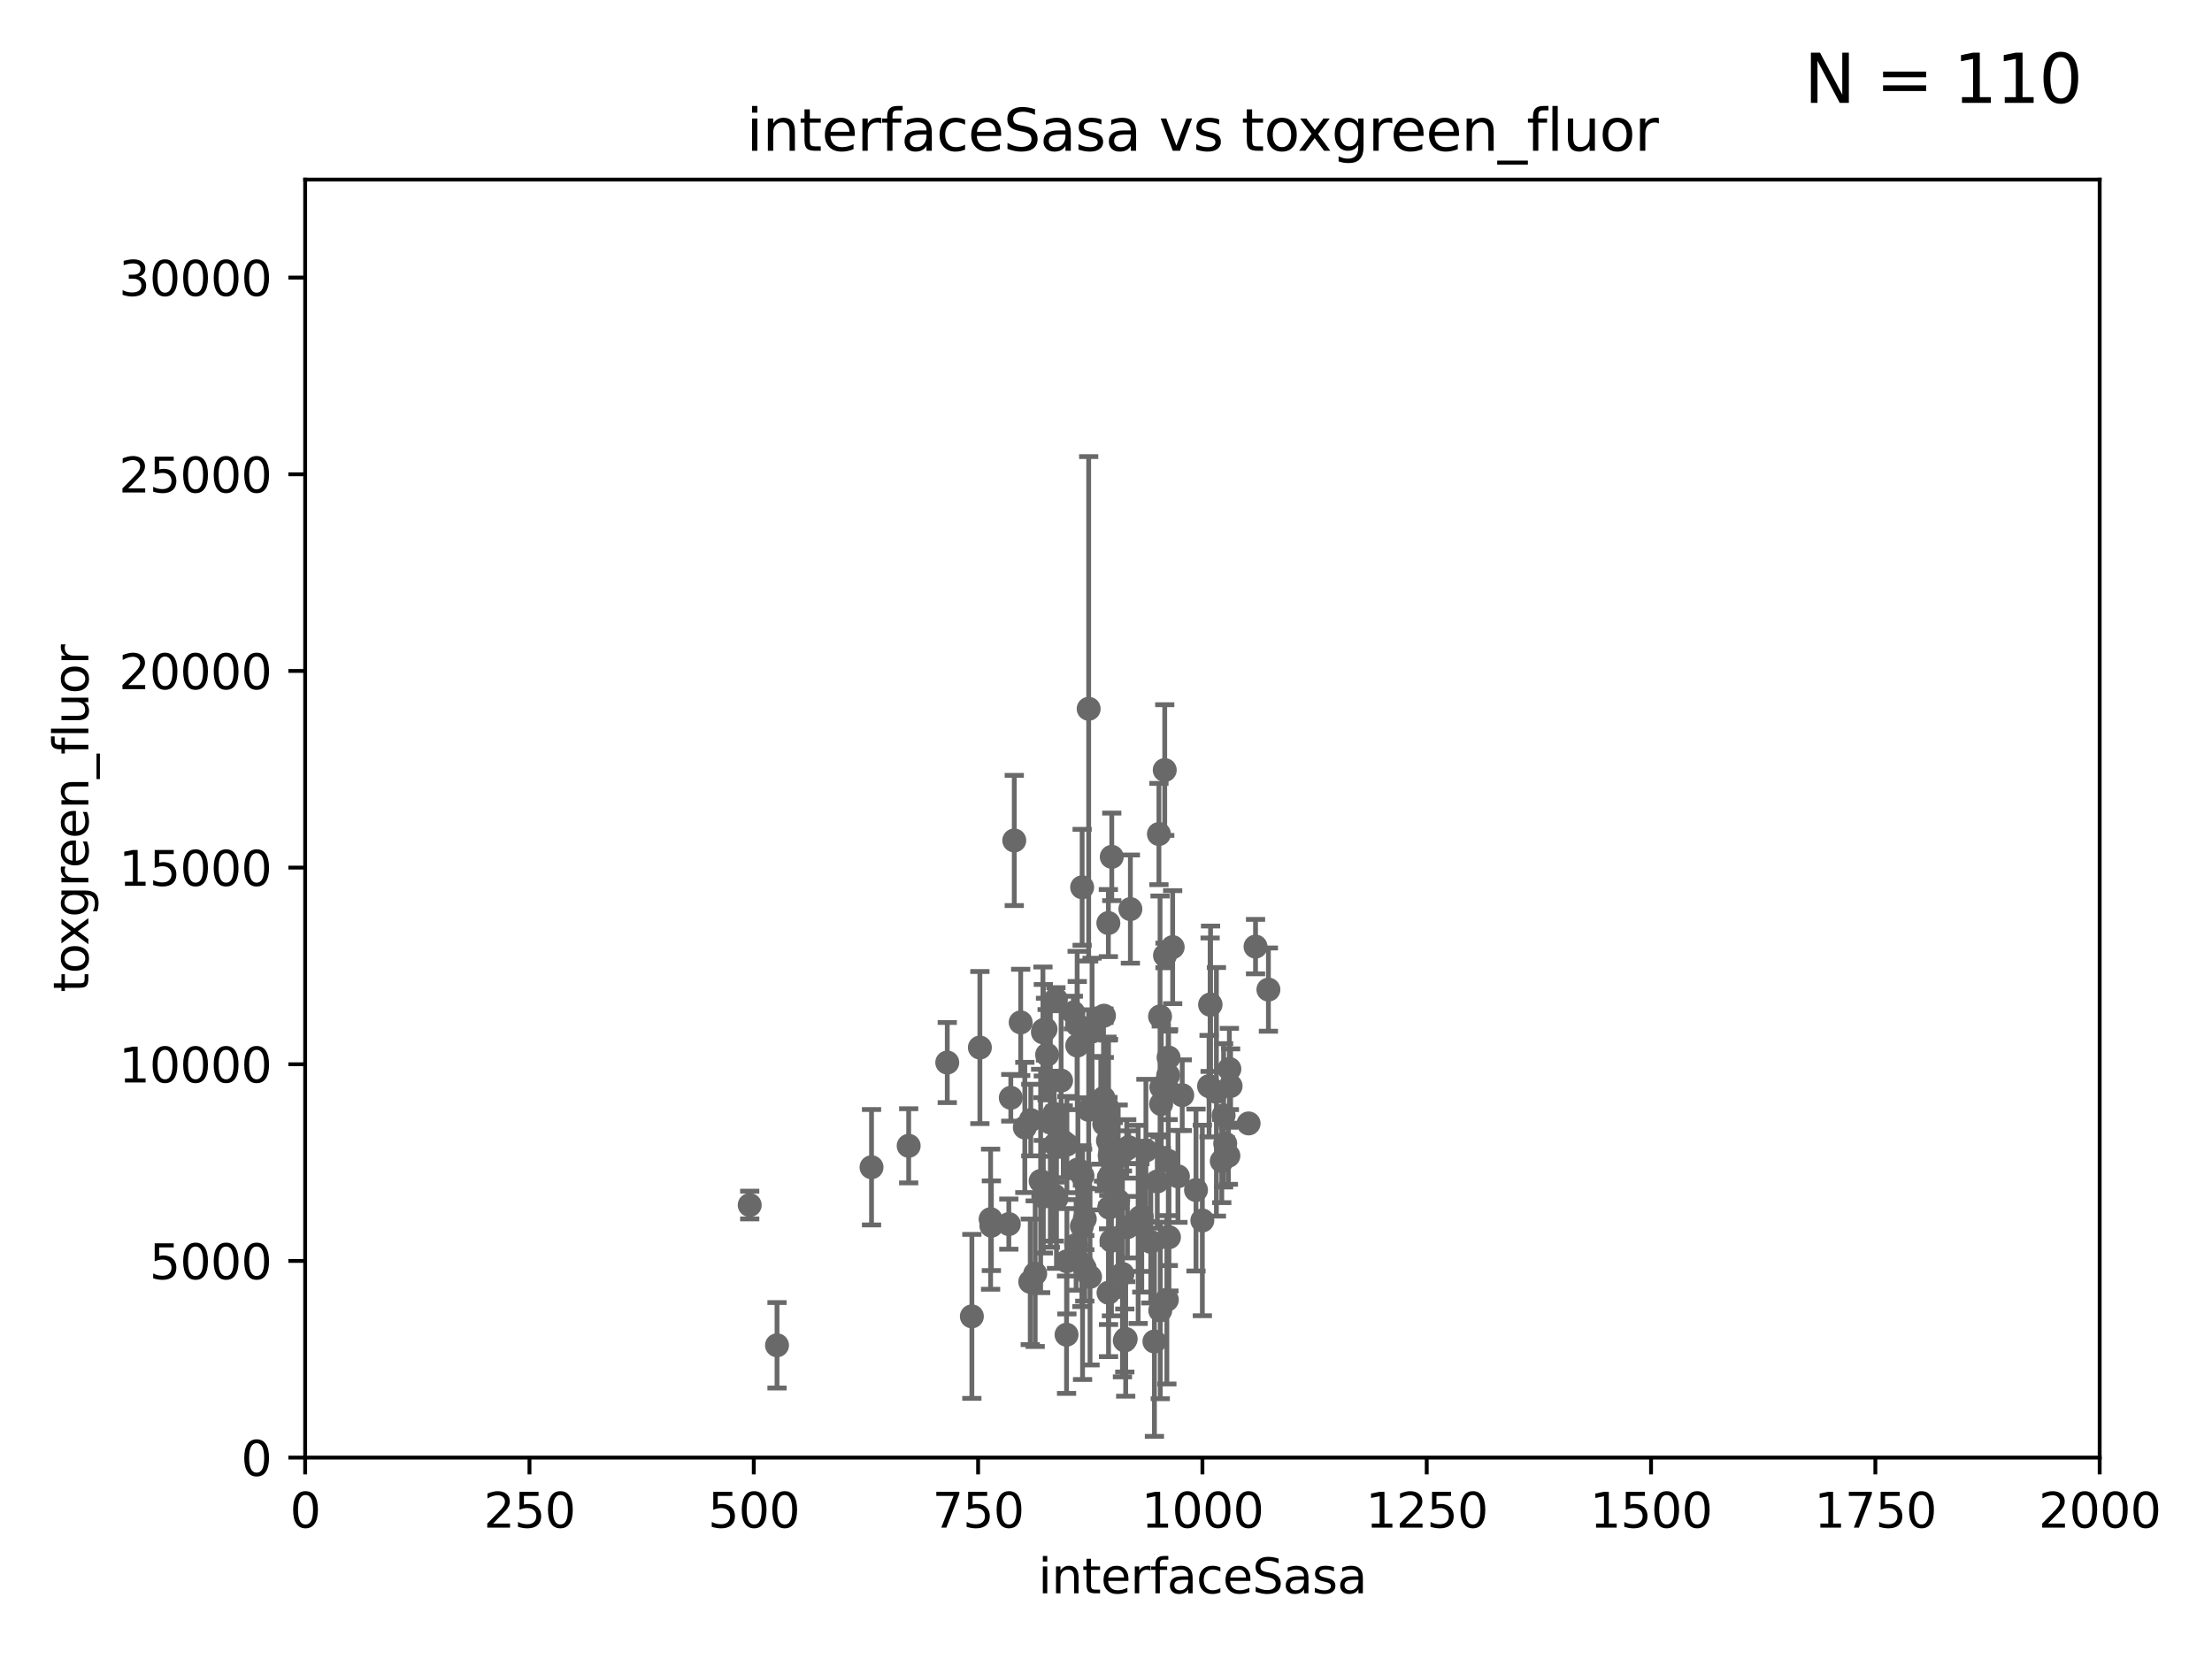 <?xml version="1.0" encoding="utf-8" standalone="no"?>
<!DOCTYPE svg PUBLIC "-//W3C//DTD SVG 1.1//EN"
  "http://www.w3.org/Graphics/SVG/1.1/DTD/svg11.dtd">
<svg xmlns:xlink="http://www.w3.org/1999/xlink" width="460.8pt" height="345.6pt" viewBox="0 0 460.8 345.6" xmlns="http://www.w3.org/2000/svg" version="1.1">
 <defs>
  <style type="text/css">*{stroke-linejoin: round; stroke-linecap: butt}</style>
 </defs>
 <g id="figure_1">
  <g id="patch_1">
   <path d="M 0 345.6 
L 460.8 345.6 
L 460.8 0 
L 0 0 
z
" style="fill: #ffffff"/>
  </g>
  <g id="axes_1">
   <g id="patch_2">
    <path d="M 63.571 303.64 
L 437.4 303.64 
L 437.4 37.411 
L 63.571 37.411 
z
" style="fill: #ffffff"/>
   </g>
   <g id="PathCollection_1">
    <defs>
     <path id="m2ff36fe400" d="M 0 1.118 
C 0.297 1.118 0.581 1 0.791 0.791 
C 1 0.581 1.118 0.297 1.118 0 
C 1.118 -0.297 1 -0.581 0.791 -0.791 
C 0.581 -1 0.297 -1.118 0 -1.118 
C -0.297 -1.118 -0.581 -1 -0.791 -0.791 
C -1 -0.581 -1.118 -0.297 -1.118 0 
C -1.118 0.297 -1 0.581 -0.791 0.791 
C -0.581 1 -0.297 1.118 0 1.118 
z
" style="stroke: #696969"/>
    </defs>
    <g clip-path="url(#p1d518be6c5)">
     <use xlink:href="#m2ff36fe400" x="242.637" y="160.419" style="fill: #696969; stroke: #696969"/>
     <use xlink:href="#m2ff36fe400" x="252.179" y="209.258" style="fill: #696969; stroke: #696969"/>
     <use xlink:href="#m2ff36fe400" x="264.233" y="206.15" style="fill: #696969; stroke: #696969"/>
     <use xlink:href="#m2ff36fe400" x="260.108" y="234.031" style="fill: #696969; stroke: #696969"/>
     <use xlink:href="#m2ff36fe400" x="246.28" y="228.15" style="fill: #696969; stroke: #696969"/>
     <use xlink:href="#m2ff36fe400" x="231.602" y="178.498" style="fill: #696969; stroke: #696969"/>
     <use xlink:href="#m2ff36fe400" x="251.869" y="226.265" style="fill: #696969; stroke: #696969"/>
     <use xlink:href="#m2ff36fe400" x="243.437" y="220.301" style="fill: #696969; stroke: #696969"/>
     <use xlink:href="#m2ff36fe400" x="239.729" y="258.704" style="fill: #696969; stroke: #696969"/>
     <use xlink:href="#m2ff36fe400" x="225.43" y="184.838" style="fill: #696969; stroke: #696969"/>
     <use xlink:href="#m2ff36fe400" x="241.66" y="211.742" style="fill: #696969; stroke: #696969"/>
     <use xlink:href="#m2ff36fe400" x="241.426" y="173.744" style="fill: #696969; stroke: #696969"/>
     <use xlink:href="#m2ff36fe400" x="254.899" y="232.342" style="fill: #696969; stroke: #696969"/>
     <use xlink:href="#m2ff36fe400" x="232.94" y="250.128" style="fill: #696969; stroke: #696969"/>
     <use xlink:href="#m2ff36fe400" x="261.551" y="197.195" style="fill: #696969; stroke: #696969"/>
     <use xlink:href="#m2ff36fe400" x="249.149" y="247.909" style="fill: #696969; stroke: #696969"/>
     <use xlink:href="#m2ff36fe400" x="226.79" y="147.654" style="fill: #696969; stroke: #696969"/>
     <use xlink:href="#m2ff36fe400" x="229.88" y="228.747" style="fill: #696969; stroke: #696969"/>
     <use xlink:href="#m2ff36fe400" x="244.288" y="197.309" style="fill: #696969; stroke: #696969"/>
     <use xlink:href="#m2ff36fe400" x="245.383" y="245.053" style="fill: #696969; stroke: #696969"/>
     <use xlink:href="#m2ff36fe400" x="235.478" y="189.379" style="fill: #696969; stroke: #696969"/>
     <use xlink:href="#m2ff36fe400" x="238.714" y="239.663" style="fill: #696969; stroke: #696969"/>
     <use xlink:href="#m2ff36fe400" x="227.499" y="214.896" style="fill: #696969; stroke: #696969"/>
     <use xlink:href="#m2ff36fe400" x="237.852" y="253.461" style="fill: #696969; stroke: #696969"/>
     <use xlink:href="#m2ff36fe400" x="255.897" y="240.767" style="fill: #696969; stroke: #696969"/>
     <use xlink:href="#m2ff36fe400" x="225.495" y="244.919" style="fill: #696969; stroke: #696969"/>
     <use xlink:href="#m2ff36fe400" x="222.256" y="238.434" style="fill: #696969; stroke: #696969"/>
     <use xlink:href="#m2ff36fe400" x="224.392" y="213.441" style="fill: #696969; stroke: #696969"/>
     <use xlink:href="#m2ff36fe400" x="240.488" y="279.459" style="fill: #696969; stroke: #696969"/>
     <use xlink:href="#m2ff36fe400" x="242.691" y="199.035" style="fill: #696969; stroke: #696969"/>
     <use xlink:href="#m2ff36fe400" x="230.927" y="246.225" style="fill: #696969; stroke: #696969"/>
     <use xlink:href="#m2ff36fe400" x="256.102" y="222.685" style="fill: #696969; stroke: #696969"/>
     <use xlink:href="#m2ff36fe400" x="235.103" y="238.984" style="fill: #696969; stroke: #696969"/>
     <use xlink:href="#m2ff36fe400" x="221.499" y="237.846" style="fill: #696969; stroke: #696969"/>
     <use xlink:href="#m2ff36fe400" x="253.401" y="227.445" style="fill: #696969; stroke: #696969"/>
     <use xlink:href="#m2ff36fe400" x="256.358" y="226.239" style="fill: #696969; stroke: #696969"/>
     <use xlink:href="#m2ff36fe400" x="229.974" y="211.589" style="fill: #696969; stroke: #696969"/>
     <use xlink:href="#m2ff36fe400" x="231.533" y="258.467" style="fill: #696969; stroke: #696969"/>
     <use xlink:href="#m2ff36fe400" x="230.807" y="237.623" style="fill: #696969; stroke: #696969"/>
     <use xlink:href="#m2ff36fe400" x="241.919" y="226.489" style="fill: #696969; stroke: #696969"/>
     <use xlink:href="#m2ff36fe400" x="254.517" y="241.87" style="fill: #696969; stroke: #696969"/>
     <use xlink:href="#m2ff36fe400" x="231.899" y="242.258" style="fill: #696969; stroke: #696969"/>
     <use xlink:href="#m2ff36fe400" x="217.804" y="214.4" style="fill: #696969; stroke: #696969"/>
     <use xlink:href="#m2ff36fe400" x="243.381" y="241.831" style="fill: #696969; stroke: #696969"/>
     <use xlink:href="#m2ff36fe400" x="241.084" y="246.121" style="fill: #696969; stroke: #696969"/>
     <use xlink:href="#m2ff36fe400" x="241.704" y="272.991" style="fill: #696969; stroke: #696969"/>
     <use xlink:href="#m2ff36fe400" x="225.376" y="255.427" style="fill: #696969; stroke: #696969"/>
     <use xlink:href="#m2ff36fe400" x="234.316" y="279.253" style="fill: #696969; stroke: #696969"/>
     <use xlink:href="#m2ff36fe400" x="252.089" y="209.299" style="fill: #696969; stroke: #696969"/>
     <use xlink:href="#m2ff36fe400" x="237.465" y="253.643" style="fill: #696969; stroke: #696969"/>
     <use xlink:href="#m2ff36fe400" x="243.078" y="270.773" style="fill: #696969; stroke: #696969"/>
     <use xlink:href="#m2ff36fe400" x="218.138" y="219.713" style="fill: #696969; stroke: #696969"/>
     <use xlink:href="#m2ff36fe400" x="230.605" y="230.5" style="fill: #696969; stroke: #696969"/>
     <use xlink:href="#m2ff36fe400" x="219.641" y="249.04" style="fill: #696969; stroke: #696969"/>
     <use xlink:href="#m2ff36fe400" x="243.514" y="257.736" style="fill: #696969; stroke: #696969"/>
     <use xlink:href="#m2ff36fe400" x="225.979" y="264.206" style="fill: #696969; stroke: #696969"/>
     <use xlink:href="#m2ff36fe400" x="223.598" y="210.934" style="fill: #696969; stroke: #696969"/>
     <use xlink:href="#m2ff36fe400" x="218.806" y="233.849" style="fill: #696969; stroke: #696969"/>
     <use xlink:href="#m2ff36fe400" x="234.714" y="239.339" style="fill: #696969; stroke: #696969"/>
     <use xlink:href="#m2ff36fe400" x="211.29" y="175.082" style="fill: #696969; stroke: #696969"/>
     <use xlink:href="#m2ff36fe400" x="217.262" y="215.052" style="fill: #696969; stroke: #696969"/>
     <use xlink:href="#m2ff36fe400" x="241.884" y="230.002" style="fill: #696969; stroke: #696969"/>
     <use xlink:href="#m2ff36fe400" x="234.503" y="278.924" style="fill: #696969; stroke: #696969"/>
     <use xlink:href="#m2ff36fe400" x="206.361" y="253.977" style="fill: #696969; stroke: #696969"/>
     <use xlink:href="#m2ff36fe400" x="202.458" y="274.224" style="fill: #696969; stroke: #696969"/>
     <use xlink:href="#m2ff36fe400" x="221.047" y="225.105" style="fill: #696969; stroke: #696969"/>
     <use xlink:href="#m2ff36fe400" x="234.86" y="255.638" style="fill: #696969; stroke: #696969"/>
     <use xlink:href="#m2ff36fe400" x="222.254" y="262.744" style="fill: #696969; stroke: #696969"/>
     <use xlink:href="#m2ff36fe400" x="219.811" y="238.411" style="fill: #696969; stroke: #696969"/>
     <use xlink:href="#m2ff36fe400" x="225.979" y="253.923" style="fill: #696969; stroke: #696969"/>
     <use xlink:href="#m2ff36fe400" x="255.231" y="238.219" style="fill: #696969; stroke: #696969"/>
     <use xlink:href="#m2ff36fe400" x="206.523" y="255.342" style="fill: #696969; stroke: #696969"/>
     <use xlink:href="#m2ff36fe400" x="243.351" y="224.019" style="fill: #696969; stroke: #696969"/>
     <use xlink:href="#m2ff36fe400" x="230.792" y="233.721" style="fill: #696969; stroke: #696969"/>
     <use xlink:href="#m2ff36fe400" x="237.097" y="255.067" style="fill: #696969; stroke: #696969"/>
     <use xlink:href="#m2ff36fe400" x="231.075" y="251.575" style="fill: #696969; stroke: #696969"/>
     <use xlink:href="#m2ff36fe400" x="231.161" y="240.679" style="fill: #696969; stroke: #696969"/>
     <use xlink:href="#m2ff36fe400" x="210.568" y="228.69" style="fill: #696969; stroke: #696969"/>
     <use xlink:href="#m2ff36fe400" x="210.157" y="255.002" style="fill: #696969; stroke: #696969"/>
     <use xlink:href="#m2ff36fe400" x="212.626" y="212.986" style="fill: #696969; stroke: #696969"/>
     <use xlink:href="#m2ff36fe400" x="230.985" y="245.303" style="fill: #696969; stroke: #696969"/>
     <use xlink:href="#m2ff36fe400" x="224.413" y="217.813" style="fill: #696969; stroke: #696969"/>
     <use xlink:href="#m2ff36fe400" x="219.963" y="208.156" style="fill: #696969; stroke: #696969"/>
     <use xlink:href="#m2ff36fe400" x="224.546" y="243.625" style="fill: #696969; stroke: #696969"/>
     <use xlink:href="#m2ff36fe400" x="224.174" y="259.337" style="fill: #696969; stroke: #696969"/>
     <use xlink:href="#m2ff36fe400" x="197.333" y="221.347" style="fill: #696969; stroke: #696969"/>
     <use xlink:href="#m2ff36fe400" x="219.611" y="232.016" style="fill: #696969; stroke: #696969"/>
     <use xlink:href="#m2ff36fe400" x="233.826" y="265.382" style="fill: #696969; stroke: #696969"/>
     <use xlink:href="#m2ff36fe400" x="230.891" y="192.287" style="fill: #696969; stroke: #696969"/>
     <use xlink:href="#m2ff36fe400" x="250.471" y="254.246" style="fill: #696969; stroke: #696969"/>
     <use xlink:href="#m2ff36fe400" x="225.518" y="263.39" style="fill: #696969; stroke: #696969"/>
     <use xlink:href="#m2ff36fe400" x="216.785" y="246.017" style="fill: #696969; stroke: #696969"/>
     <use xlink:href="#m2ff36fe400" x="215.65" y="265.332" style="fill: #696969; stroke: #696969"/>
     <use xlink:href="#m2ff36fe400" x="181.555" y="243.156" style="fill: #696969; stroke: #696969"/>
     <use xlink:href="#m2ff36fe400" x="227.073" y="265.996" style="fill: #696969; stroke: #696969"/>
     <use xlink:href="#m2ff36fe400" x="220.084" y="249.661" style="fill: #696969; stroke: #696969"/>
     <use xlink:href="#m2ff36fe400" x="226.789" y="231.199" style="fill: #696969; stroke: #696969"/>
     <use xlink:href="#m2ff36fe400" x="230.927" y="269.298" style="fill: #696969; stroke: #696969"/>
     <use xlink:href="#m2ff36fe400" x="214.733" y="233.332" style="fill: #696969; stroke: #696969"/>
     <use xlink:href="#m2ff36fe400" x="214.62" y="267.028" style="fill: #696969; stroke: #696969"/>
     <use xlink:href="#m2ff36fe400" x="230.043" y="234.159" style="fill: #696969; stroke: #696969"/>
     <use xlink:href="#m2ff36fe400" x="217.344" y="214.615" style="fill: #696969; stroke: #696969"/>
     <use xlink:href="#m2ff36fe400" x="229.312" y="231.296" style="fill: #696969; stroke: #696969"/>
     <use xlink:href="#m2ff36fe400" x="217.344" y="249.3" style="fill: #696969; stroke: #696969"/>
     <use xlink:href="#m2ff36fe400" x="204.127" y="218.224" style="fill: #696969; stroke: #696969"/>
     <use xlink:href="#m2ff36fe400" x="213.488" y="234.87" style="fill: #696969; stroke: #696969"/>
     <use xlink:href="#m2ff36fe400" x="161.866" y="280.247" style="fill: #696969; stroke: #696969"/>
     <use xlink:href="#m2ff36fe400" x="222.183" y="278.044" style="fill: #696969; stroke: #696969"/>
     <use xlink:href="#m2ff36fe400" x="156.18" y="251.032" style="fill: #696969; stroke: #696969"/>
     <use xlink:href="#m2ff36fe400" x="189.294" y="238.694" style="fill: #696969; stroke: #696969"/>
    </g>
   </g>
   <g id="matplotlib.axis_1">
    <g id="xtick_1">
     <g id="line2d_1">
      <defs>
       <path id="mc94bab4518" d="M 0 0 
L 0 3.5 
" style="stroke: #000000; stroke-width: 0.8"/>
      </defs>
      <g>
       <use xlink:href="#mc94bab4518" x="63.571" y="303.64" style="stroke: #000000; stroke-width: 0.8"/>
      </g>
     </g>
     <g id="text_1">
      <!-- 0 -->
      <g transform="translate(60.39 318.238)scale(0.1 -0.1)">
       <defs>
        <path id="DejaVuSans-30" d="M 2034 4250 
Q 1547 4250 1301 3770 
Q 1056 3291 1056 2328 
Q 1056 1369 1301 889 
Q 1547 409 2034 409 
Q 2525 409 2770 889 
Q 3016 1369 3016 2328 
Q 3016 3291 2770 3770 
Q 2525 4250 2034 4250 
z
M 2034 4750 
Q 2819 4750 3233 4129 
Q 3647 3509 3647 2328 
Q 3647 1150 3233 529 
Q 2819 -91 2034 -91 
Q 1250 -91 836 529 
Q 422 1150 422 2328 
Q 422 3509 836 4129 
Q 1250 4750 2034 4750 
z
" transform="scale(0.016)"/>
       </defs>
       <use xlink:href="#DejaVuSans-30"/>
      </g>
     </g>
    </g>
    <g id="xtick_2">
     <g id="line2d_2">
      <g>
       <use xlink:href="#mc94bab4518" x="110.3" y="303.64" style="stroke: #000000; stroke-width: 0.8"/>
      </g>
     </g>
     <g id="text_2">
      <!-- 250 -->
      <g transform="translate(100.756 318.238)scale(0.1 -0.1)">
       <defs>
        <path id="DejaVuSans-32" d="M 1228 531 
L 3431 531 
L 3431 0 
L 469 0 
L 469 531 
Q 828 903 1448 1529 
Q 2069 2156 2228 2338 
Q 2531 2678 2651 2914 
Q 2772 3150 2772 3378 
Q 2772 3750 2511 3984 
Q 2250 4219 1831 4219 
Q 1534 4219 1204 4116 
Q 875 4013 500 3803 
L 500 4441 
Q 881 4594 1212 4672 
Q 1544 4750 1819 4750 
Q 2544 4750 2975 4387 
Q 3406 4025 3406 3419 
Q 3406 3131 3298 2873 
Q 3191 2616 2906 2266 
Q 2828 2175 2409 1742 
Q 1991 1309 1228 531 
z
" transform="scale(0.016)"/>
        <path id="DejaVuSans-35" d="M 691 4666 
L 3169 4666 
L 3169 4134 
L 1269 4134 
L 1269 2991 
Q 1406 3038 1543 3061 
Q 1681 3084 1819 3084 
Q 2600 3084 3056 2656 
Q 3513 2228 3513 1497 
Q 3513 744 3044 326 
Q 2575 -91 1722 -91 
Q 1428 -91 1123 -41 
Q 819 9 494 109 
L 494 744 
Q 775 591 1075 516 
Q 1375 441 1709 441 
Q 2250 441 2565 725 
Q 2881 1009 2881 1497 
Q 2881 1984 2565 2268 
Q 2250 2553 1709 2553 
Q 1456 2553 1204 2497 
Q 953 2441 691 2322 
L 691 4666 
z
" transform="scale(0.016)"/>
       </defs>
       <use xlink:href="#DejaVuSans-32"/>
       <use xlink:href="#DejaVuSans-35" x="63.623"/>
       <use xlink:href="#DejaVuSans-30" x="127.246"/>
      </g>
     </g>
    </g>
    <g id="xtick_3">
     <g id="line2d_3">
      <g>
       <use xlink:href="#mc94bab4518" x="157.028" y="303.64" style="stroke: #000000; stroke-width: 0.8"/>
      </g>
     </g>
     <g id="text_3">
      <!-- 500 -->
      <g transform="translate(147.485 318.238)scale(0.1 -0.1)">
       <use xlink:href="#DejaVuSans-35"/>
       <use xlink:href="#DejaVuSans-30" x="63.623"/>
       <use xlink:href="#DejaVuSans-30" x="127.246"/>
      </g>
     </g>
    </g>
    <g id="xtick_4">
     <g id="line2d_4">
      <g>
       <use xlink:href="#mc94bab4518" x="203.757" y="303.64" style="stroke: #000000; stroke-width: 0.8"/>
      </g>
     </g>
     <g id="text_4">
      <!-- 750 -->
      <g transform="translate(194.213 318.238)scale(0.1 -0.1)">
       <defs>
        <path id="DejaVuSans-37" d="M 525 4666 
L 3525 4666 
L 3525 4397 
L 1831 0 
L 1172 0 
L 2766 4134 
L 525 4134 
L 525 4666 
z
" transform="scale(0.016)"/>
       </defs>
       <use xlink:href="#DejaVuSans-37"/>
       <use xlink:href="#DejaVuSans-35" x="63.623"/>
       <use xlink:href="#DejaVuSans-30" x="127.246"/>
      </g>
     </g>
    </g>
    <g id="xtick_5">
     <g id="line2d_5">
      <g>
       <use xlink:href="#mc94bab4518" x="250.486" y="303.64" style="stroke: #000000; stroke-width: 0.8"/>
      </g>
     </g>
     <g id="text_5">
      <!-- 1000 -->
      <g transform="translate(237.761 318.238)scale(0.1 -0.1)">
       <defs>
        <path id="DejaVuSans-31" d="M 794 531 
L 1825 531 
L 1825 4091 
L 703 3866 
L 703 4441 
L 1819 4666 
L 2450 4666 
L 2450 531 
L 3481 531 
L 3481 0 
L 794 0 
L 794 531 
z
" transform="scale(0.016)"/>
       </defs>
       <use xlink:href="#DejaVuSans-31"/>
       <use xlink:href="#DejaVuSans-30" x="63.623"/>
       <use xlink:href="#DejaVuSans-30" x="127.246"/>
       <use xlink:href="#DejaVuSans-30" x="190.869"/>
      </g>
     </g>
    </g>
    <g id="xtick_6">
     <g id="line2d_6">
      <g>
       <use xlink:href="#mc94bab4518" x="297.214" y="303.64" style="stroke: #000000; stroke-width: 0.8"/>
      </g>
     </g>
     <g id="text_6">
      <!-- 1250 -->
      <g transform="translate(284.489 318.238)scale(0.1 -0.1)">
       <use xlink:href="#DejaVuSans-31"/>
       <use xlink:href="#DejaVuSans-32" x="63.623"/>
       <use xlink:href="#DejaVuSans-35" x="127.246"/>
       <use xlink:href="#DejaVuSans-30" x="190.869"/>
      </g>
     </g>
    </g>
    <g id="xtick_7">
     <g id="line2d_7">
      <g>
       <use xlink:href="#mc94bab4518" x="343.943" y="303.64" style="stroke: #000000; stroke-width: 0.8"/>
      </g>
     </g>
     <g id="text_7">
      <!-- 1500 -->
      <g transform="translate(331.218 318.238)scale(0.1 -0.1)">
       <use xlink:href="#DejaVuSans-31"/>
       <use xlink:href="#DejaVuSans-35" x="63.623"/>
       <use xlink:href="#DejaVuSans-30" x="127.246"/>
       <use xlink:href="#DejaVuSans-30" x="190.869"/>
      </g>
     </g>
    </g>
    <g id="xtick_8">
     <g id="line2d_8">
      <g>
       <use xlink:href="#mc94bab4518" x="390.671" y="303.64" style="stroke: #000000; stroke-width: 0.8"/>
      </g>
     </g>
     <g id="text_8">
      <!-- 1750 -->
      <g transform="translate(377.946 318.238)scale(0.1 -0.1)">
       <use xlink:href="#DejaVuSans-31"/>
       <use xlink:href="#DejaVuSans-37" x="63.623"/>
       <use xlink:href="#DejaVuSans-35" x="127.246"/>
       <use xlink:href="#DejaVuSans-30" x="190.869"/>
      </g>
     </g>
    </g>
    <g id="xtick_9">
     <g id="line2d_9">
      <g>
       <use xlink:href="#mc94bab4518" x="437.4" y="303.64" style="stroke: #000000; stroke-width: 0.8"/>
      </g>
     </g>
     <g id="text_9">
      <!-- 2000 -->
      <g transform="translate(424.675 318.238)scale(0.1 -0.1)">
       <use xlink:href="#DejaVuSans-32"/>
       <use xlink:href="#DejaVuSans-30" x="63.623"/>
       <use xlink:href="#DejaVuSans-30" x="127.246"/>
       <use xlink:href="#DejaVuSans-30" x="190.869"/>
      </g>
     </g>
    </g>
    <g id="text_10">
     <!-- interfaceSasa -->
     <g transform="translate(216.279 331.917)scale(0.1 -0.1)">
      <defs>
       <path id="DejaVuSans-69" d="M 603 3500 
L 1178 3500 
L 1178 0 
L 603 0 
L 603 3500 
z
M 603 4863 
L 1178 4863 
L 1178 4134 
L 603 4134 
L 603 4863 
z
" transform="scale(0.016)"/>
       <path id="DejaVuSans-6e" d="M 3513 2113 
L 3513 0 
L 2938 0 
L 2938 2094 
Q 2938 2591 2744 2837 
Q 2550 3084 2163 3084 
Q 1697 3084 1428 2787 
Q 1159 2491 1159 1978 
L 1159 0 
L 581 0 
L 581 3500 
L 1159 3500 
L 1159 2956 
Q 1366 3272 1645 3428 
Q 1925 3584 2291 3584 
Q 2894 3584 3203 3211 
Q 3513 2838 3513 2113 
z
" transform="scale(0.016)"/>
       <path id="DejaVuSans-74" d="M 1172 4494 
L 1172 3500 
L 2356 3500 
L 2356 3053 
L 1172 3053 
L 1172 1153 
Q 1172 725 1289 603 
Q 1406 481 1766 481 
L 2356 481 
L 2356 0 
L 1766 0 
Q 1100 0 847 248 
Q 594 497 594 1153 
L 594 3053 
L 172 3053 
L 172 3500 
L 594 3500 
L 594 4494 
L 1172 4494 
z
" transform="scale(0.016)"/>
       <path id="DejaVuSans-65" d="M 3597 1894 
L 3597 1613 
L 953 1613 
Q 991 1019 1311 708 
Q 1631 397 2203 397 
Q 2534 397 2845 478 
Q 3156 559 3463 722 
L 3463 178 
Q 3153 47 2828 -22 
Q 2503 -91 2169 -91 
Q 1331 -91 842 396 
Q 353 884 353 1716 
Q 353 2575 817 3079 
Q 1281 3584 2069 3584 
Q 2775 3584 3186 3129 
Q 3597 2675 3597 1894 
z
M 3022 2063 
Q 3016 2534 2758 2815 
Q 2500 3097 2075 3097 
Q 1594 3097 1305 2825 
Q 1016 2553 972 2059 
L 3022 2063 
z
" transform="scale(0.016)"/>
       <path id="DejaVuSans-72" d="M 2631 2963 
Q 2534 3019 2420 3045 
Q 2306 3072 2169 3072 
Q 1681 3072 1420 2755 
Q 1159 2438 1159 1844 
L 1159 0 
L 581 0 
L 581 3500 
L 1159 3500 
L 1159 2956 
Q 1341 3275 1631 3429 
Q 1922 3584 2338 3584 
Q 2397 3584 2469 3576 
Q 2541 3569 2628 3553 
L 2631 2963 
z
" transform="scale(0.016)"/>
       <path id="DejaVuSans-66" d="M 2375 4863 
L 2375 4384 
L 1825 4384 
Q 1516 4384 1395 4259 
Q 1275 4134 1275 3809 
L 1275 3500 
L 2222 3500 
L 2222 3053 
L 1275 3053 
L 1275 0 
L 697 0 
L 697 3053 
L 147 3053 
L 147 3500 
L 697 3500 
L 697 3744 
Q 697 4328 969 4595 
Q 1241 4863 1831 4863 
L 2375 4863 
z
" transform="scale(0.016)"/>
       <path id="DejaVuSans-61" d="M 2194 1759 
Q 1497 1759 1228 1600 
Q 959 1441 959 1056 
Q 959 750 1161 570 
Q 1363 391 1709 391 
Q 2188 391 2477 730 
Q 2766 1069 2766 1631 
L 2766 1759 
L 2194 1759 
z
M 3341 1997 
L 3341 0 
L 2766 0 
L 2766 531 
Q 2569 213 2275 61 
Q 1981 -91 1556 -91 
Q 1019 -91 701 211 
Q 384 513 384 1019 
Q 384 1609 779 1909 
Q 1175 2209 1959 2209 
L 2766 2209 
L 2766 2266 
Q 2766 2663 2505 2880 
Q 2244 3097 1772 3097 
Q 1472 3097 1187 3025 
Q 903 2953 641 2809 
L 641 3341 
Q 956 3463 1253 3523 
Q 1550 3584 1831 3584 
Q 2591 3584 2966 3190 
Q 3341 2797 3341 1997 
z
" transform="scale(0.016)"/>
       <path id="DejaVuSans-63" d="M 3122 3366 
L 3122 2828 
Q 2878 2963 2633 3030 
Q 2388 3097 2138 3097 
Q 1578 3097 1268 2742 
Q 959 2388 959 1747 
Q 959 1106 1268 751 
Q 1578 397 2138 397 
Q 2388 397 2633 464 
Q 2878 531 3122 666 
L 3122 134 
Q 2881 22 2623 -34 
Q 2366 -91 2075 -91 
Q 1284 -91 818 406 
Q 353 903 353 1747 
Q 353 2603 823 3093 
Q 1294 3584 2113 3584 
Q 2378 3584 2631 3529 
Q 2884 3475 3122 3366 
z
" transform="scale(0.016)"/>
       <path id="DejaVuSans-53" d="M 3425 4513 
L 3425 3897 
Q 3066 4069 2747 4153 
Q 2428 4238 2131 4238 
Q 1616 4238 1336 4038 
Q 1056 3838 1056 3469 
Q 1056 3159 1242 3001 
Q 1428 2844 1947 2747 
L 2328 2669 
Q 3034 2534 3370 2195 
Q 3706 1856 3706 1288 
Q 3706 609 3251 259 
Q 2797 -91 1919 -91 
Q 1588 -91 1214 -16 
Q 841 59 441 206 
L 441 856 
Q 825 641 1194 531 
Q 1563 422 1919 422 
Q 2459 422 2753 634 
Q 3047 847 3047 1241 
Q 3047 1584 2836 1778 
Q 2625 1972 2144 2069 
L 1759 2144 
Q 1053 2284 737 2584 
Q 422 2884 422 3419 
Q 422 4038 858 4394 
Q 1294 4750 2059 4750 
Q 2388 4750 2728 4690 
Q 3069 4631 3425 4513 
z
" transform="scale(0.016)"/>
       <path id="DejaVuSans-73" d="M 2834 3397 
L 2834 2853 
Q 2591 2978 2328 3040 
Q 2066 3103 1784 3103 
Q 1356 3103 1142 2972 
Q 928 2841 928 2578 
Q 928 2378 1081 2264 
Q 1234 2150 1697 2047 
L 1894 2003 
Q 2506 1872 2764 1633 
Q 3022 1394 3022 966 
Q 3022 478 2636 193 
Q 2250 -91 1575 -91 
Q 1294 -91 989 -36 
Q 684 19 347 128 
L 347 722 
Q 666 556 975 473 
Q 1284 391 1588 391 
Q 1994 391 2212 530 
Q 2431 669 2431 922 
Q 2431 1156 2273 1281 
Q 2116 1406 1581 1522 
L 1381 1569 
Q 847 1681 609 1914 
Q 372 2147 372 2553 
Q 372 3047 722 3315 
Q 1072 3584 1716 3584 
Q 2034 3584 2315 3537 
Q 2597 3491 2834 3397 
z
" transform="scale(0.016)"/>
      </defs>
      <use xlink:href="#DejaVuSans-69"/>
      <use xlink:href="#DejaVuSans-6e" x="27.783"/>
      <use xlink:href="#DejaVuSans-74" x="91.162"/>
      <use xlink:href="#DejaVuSans-65" x="130.371"/>
      <use xlink:href="#DejaVuSans-72" x="191.895"/>
      <use xlink:href="#DejaVuSans-66" x="233.008"/>
      <use xlink:href="#DejaVuSans-61" x="268.213"/>
      <use xlink:href="#DejaVuSans-63" x="329.492"/>
      <use xlink:href="#DejaVuSans-65" x="384.473"/>
      <use xlink:href="#DejaVuSans-53" x="445.996"/>
      <use xlink:href="#DejaVuSans-61" x="509.473"/>
      <use xlink:href="#DejaVuSans-73" x="570.752"/>
      <use xlink:href="#DejaVuSans-61" x="622.852"/>
     </g>
    </g>
   </g>
   <g id="matplotlib.axis_2">
    <g id="ytick_1">
     <g id="line2d_10">
      <defs>
       <path id="mef0b3a64b8" d="M 0 0 
L -3.5 0 
" style="stroke: #000000; stroke-width: 0.8"/>
      </defs>
      <g>
       <use xlink:href="#mef0b3a64b8" x="63.571" y="303.64" style="stroke: #000000; stroke-width: 0.8"/>
      </g>
     </g>
     <g id="text_11">
      <!-- 0 -->
      <g transform="translate(50.209 307.439)scale(0.1 -0.1)">
       <use xlink:href="#DejaVuSans-30"/>
      </g>
     </g>
    </g>
    <g id="ytick_2">
     <g id="line2d_11">
      <g>
       <use xlink:href="#mef0b3a64b8" x="63.571" y="262.671" style="stroke: #000000; stroke-width: 0.8"/>
      </g>
     </g>
     <g id="text_12">
      <!-- 5000 -->
      <g transform="translate(31.121 266.471)scale(0.1 -0.1)">
       <use xlink:href="#DejaVuSans-35"/>
       <use xlink:href="#DejaVuSans-30" x="63.623"/>
       <use xlink:href="#DejaVuSans-30" x="127.246"/>
       <use xlink:href="#DejaVuSans-30" x="190.869"/>
      </g>
     </g>
    </g>
    <g id="ytick_3">
     <g id="line2d_12">
      <g>
       <use xlink:href="#mef0b3a64b8" x="63.571" y="221.703" style="stroke: #000000; stroke-width: 0.8"/>
      </g>
     </g>
     <g id="text_13">
      <!-- 10000 -->
      <g transform="translate(24.759 225.502)scale(0.1 -0.1)">
       <use xlink:href="#DejaVuSans-31"/>
       <use xlink:href="#DejaVuSans-30" x="63.623"/>
       <use xlink:href="#DejaVuSans-30" x="127.246"/>
       <use xlink:href="#DejaVuSans-30" x="190.869"/>
       <use xlink:href="#DejaVuSans-30" x="254.492"/>
      </g>
     </g>
    </g>
    <g id="ytick_4">
     <g id="line2d_13">
      <g>
       <use xlink:href="#mef0b3a64b8" x="63.571" y="180.734" style="stroke: #000000; stroke-width: 0.8"/>
      </g>
     </g>
     <g id="text_14">
      <!-- 15000 -->
      <g transform="translate(24.759 184.533)scale(0.1 -0.1)">
       <use xlink:href="#DejaVuSans-31"/>
       <use xlink:href="#DejaVuSans-35" x="63.623"/>
       <use xlink:href="#DejaVuSans-30" x="127.246"/>
       <use xlink:href="#DejaVuSans-30" x="190.869"/>
       <use xlink:href="#DejaVuSans-30" x="254.492"/>
      </g>
     </g>
    </g>
    <g id="ytick_5">
     <g id="line2d_14">
      <g>
       <use xlink:href="#mef0b3a64b8" x="63.571" y="139.765" style="stroke: #000000; stroke-width: 0.8"/>
      </g>
     </g>
     <g id="text_15">
      <!-- 20000 -->
      <g transform="translate(24.759 143.565)scale(0.1 -0.1)">
       <use xlink:href="#DejaVuSans-32"/>
       <use xlink:href="#DejaVuSans-30" x="63.623"/>
       <use xlink:href="#DejaVuSans-30" x="127.246"/>
       <use xlink:href="#DejaVuSans-30" x="190.869"/>
       <use xlink:href="#DejaVuSans-30" x="254.492"/>
      </g>
     </g>
    </g>
    <g id="ytick_6">
     <g id="line2d_15">
      <g>
       <use xlink:href="#mef0b3a64b8" x="63.571" y="98.797" style="stroke: #000000; stroke-width: 0.8"/>
      </g>
     </g>
     <g id="text_16">
      <!-- 25000 -->
      <g transform="translate(24.759 102.596)scale(0.1 -0.1)">
       <use xlink:href="#DejaVuSans-32"/>
       <use xlink:href="#DejaVuSans-35" x="63.623"/>
       <use xlink:href="#DejaVuSans-30" x="127.246"/>
       <use xlink:href="#DejaVuSans-30" x="190.869"/>
       <use xlink:href="#DejaVuSans-30" x="254.492"/>
      </g>
     </g>
    </g>
    <g id="ytick_7">
     <g id="line2d_16">
      <g>
       <use xlink:href="#mef0b3a64b8" x="63.571" y="57.828" style="stroke: #000000; stroke-width: 0.8"/>
      </g>
     </g>
     <g id="text_17">
      <!-- 30000 -->
      <g transform="translate(24.759 61.627)scale(0.1 -0.1)">
       <defs>
        <path id="DejaVuSans-33" d="M 2597 2516 
Q 3050 2419 3304 2112 
Q 3559 1806 3559 1356 
Q 3559 666 3084 287 
Q 2609 -91 1734 -91 
Q 1441 -91 1130 -33 
Q 819 25 488 141 
L 488 750 
Q 750 597 1062 519 
Q 1375 441 1716 441 
Q 2309 441 2620 675 
Q 2931 909 2931 1356 
Q 2931 1769 2642 2001 
Q 2353 2234 1838 2234 
L 1294 2234 
L 1294 2753 
L 1863 2753 
Q 2328 2753 2575 2939 
Q 2822 3125 2822 3475 
Q 2822 3834 2567 4026 
Q 2313 4219 1838 4219 
Q 1578 4219 1281 4162 
Q 984 4106 628 3988 
L 628 4550 
Q 988 4650 1302 4700 
Q 1616 4750 1894 4750 
Q 2613 4750 3031 4423 
Q 3450 4097 3450 3541 
Q 3450 3153 3228 2886 
Q 3006 2619 2597 2516 
z
" transform="scale(0.016)"/>
       </defs>
       <use xlink:href="#DejaVuSans-33"/>
       <use xlink:href="#DejaVuSans-30" x="63.623"/>
       <use xlink:href="#DejaVuSans-30" x="127.246"/>
       <use xlink:href="#DejaVuSans-30" x="190.869"/>
       <use xlink:href="#DejaVuSans-30" x="254.492"/>
      </g>
     </g>
    </g>
    <g id="text_18">
     <!-- toxgreen_fluor -->
     <g transform="translate(18.401 206.72)rotate(-90)scale(0.1 -0.1)">
      <defs>
       <path id="DejaVuSans-6f" d="M 1959 3097 
Q 1497 3097 1228 2736 
Q 959 2375 959 1747 
Q 959 1119 1226 758 
Q 1494 397 1959 397 
Q 2419 397 2687 759 
Q 2956 1122 2956 1747 
Q 2956 2369 2687 2733 
Q 2419 3097 1959 3097 
z
M 1959 3584 
Q 2709 3584 3137 3096 
Q 3566 2609 3566 1747 
Q 3566 888 3137 398 
Q 2709 -91 1959 -91 
Q 1206 -91 779 398 
Q 353 888 353 1747 
Q 353 2609 779 3096 
Q 1206 3584 1959 3584 
z
" transform="scale(0.016)"/>
       <path id="DejaVuSans-78" d="M 3513 3500 
L 2247 1797 
L 3578 0 
L 2900 0 
L 1881 1375 
L 863 0 
L 184 0 
L 1544 1831 
L 300 3500 
L 978 3500 
L 1906 2253 
L 2834 3500 
L 3513 3500 
z
" transform="scale(0.016)"/>
       <path id="DejaVuSans-67" d="M 2906 1791 
Q 2906 2416 2648 2759 
Q 2391 3103 1925 3103 
Q 1463 3103 1205 2759 
Q 947 2416 947 1791 
Q 947 1169 1205 825 
Q 1463 481 1925 481 
Q 2391 481 2648 825 
Q 2906 1169 2906 1791 
z
M 3481 434 
Q 3481 -459 3084 -895 
Q 2688 -1331 1869 -1331 
Q 1566 -1331 1297 -1286 
Q 1028 -1241 775 -1147 
L 775 -588 
Q 1028 -725 1275 -790 
Q 1522 -856 1778 -856 
Q 2344 -856 2625 -561 
Q 2906 -266 2906 331 
L 2906 616 
Q 2728 306 2450 153 
Q 2172 0 1784 0 
Q 1141 0 747 490 
Q 353 981 353 1791 
Q 353 2603 747 3093 
Q 1141 3584 1784 3584 
Q 2172 3584 2450 3431 
Q 2728 3278 2906 2969 
L 2906 3500 
L 3481 3500 
L 3481 434 
z
" transform="scale(0.016)"/>
       <path id="DejaVuSans-5f" d="M 3263 -1063 
L 3263 -1509 
L -63 -1509 
L -63 -1063 
L 3263 -1063 
z
" transform="scale(0.016)"/>
       <path id="DejaVuSans-6c" d="M 603 4863 
L 1178 4863 
L 1178 0 
L 603 0 
L 603 4863 
z
" transform="scale(0.016)"/>
       <path id="DejaVuSans-75" d="M 544 1381 
L 544 3500 
L 1119 3500 
L 1119 1403 
Q 1119 906 1312 657 
Q 1506 409 1894 409 
Q 2359 409 2629 706 
Q 2900 1003 2900 1516 
L 2900 3500 
L 3475 3500 
L 3475 0 
L 2900 0 
L 2900 538 
Q 2691 219 2414 64 
Q 2138 -91 1772 -91 
Q 1169 -91 856 284 
Q 544 659 544 1381 
z
M 1991 3584 
L 1991 3584 
z
" transform="scale(0.016)"/>
      </defs>
      <use xlink:href="#DejaVuSans-74"/>
      <use xlink:href="#DejaVuSans-6f" x="39.209"/>
      <use xlink:href="#DejaVuSans-78" x="97.266"/>
      <use xlink:href="#DejaVuSans-67" x="156.445"/>
      <use xlink:href="#DejaVuSans-72" x="219.922"/>
      <use xlink:href="#DejaVuSans-65" x="258.785"/>
      <use xlink:href="#DejaVuSans-65" x="320.309"/>
      <use xlink:href="#DejaVuSans-6e" x="381.832"/>
      <use xlink:href="#DejaVuSans-5f" x="445.211"/>
      <use xlink:href="#DejaVuSans-66" x="495.211"/>
      <use xlink:href="#DejaVuSans-6c" x="530.416"/>
      <use xlink:href="#DejaVuSans-75" x="558.199"/>
      <use xlink:href="#DejaVuSans-6f" x="621.578"/>
      <use xlink:href="#DejaVuSans-72" x="682.76"/>
     </g>
    </g>
   </g>
   <g id="LineCollection_1">
    <path d="M 242.637 174.033 
L 242.637 146.805 
" clip-path="url(#p1d518be6c5)" style="fill: none; stroke: #696969"/>
    <path d="M 252.179 225.597 
L 252.179 192.918 
" clip-path="url(#p1d518be6c5)" style="fill: none; stroke: #696969"/>
    <path d="M 264.233 214.819 
L 264.233 197.48 
" clip-path="url(#p1d518be6c5)" style="fill: none; stroke: #696969"/>
    <path d="M 260.108 234.487 
L 260.108 233.575 
" clip-path="url(#p1d518be6c5)" style="fill: none; stroke: #696969"/>
    <path d="M 246.28 235.519 
L 246.28 220.781 
" clip-path="url(#p1d518be6c5)" style="fill: none; stroke: #696969"/>
    <path d="M 231.602 187.618 
L 231.602 169.378 
" clip-path="url(#p1d518be6c5)" style="fill: none; stroke: #696969"/>
    <path d="M 251.869 236.84 
L 251.869 215.69 
" clip-path="url(#p1d518be6c5)" style="fill: none; stroke: #696969"/>
    <path d="M 243.437 226.098 
L 243.437 214.503 
" clip-path="url(#p1d518be6c5)" style="fill: none; stroke: #696969"/>
    <path d="M 239.729 271.431 
L 239.729 245.978 
" clip-path="url(#p1d518be6c5)" style="fill: none; stroke: #696969"/>
    <path d="M 225.43 196.915 
L 225.43 172.761 
" clip-path="url(#p1d518be6c5)" style="fill: none; stroke: #696969"/>
    <path d="M 241.66 236.831 
L 241.66 186.653 
" clip-path="url(#p1d518be6c5)" style="fill: none; stroke: #696969"/>
    <path d="M 241.426 184.293 
L 241.426 163.196 
" clip-path="url(#p1d518be6c5)" style="fill: none; stroke: #696969"/>
    <path d="M 254.899 247.273 
L 254.899 217.411 
" clip-path="url(#p1d518be6c5)" style="fill: none; stroke: #696969"/>
    <path d="M 232.94 270.07 
L 232.94 230.185 
" clip-path="url(#p1d518be6c5)" style="fill: none; stroke: #696969"/>
    <path d="M 261.551 202.861 
L 261.551 191.529 
" clip-path="url(#p1d518be6c5)" style="fill: none; stroke: #696969"/>
    <path d="M 249.149 264.77 
L 249.149 231.049 
" clip-path="url(#p1d518be6c5)" style="fill: none; stroke: #696969"/>
    <path d="M 226.79 200.195 
L 226.79 95.112 
" clip-path="url(#p1d518be6c5)" style="fill: none; stroke: #696969"/>
    <path d="M 229.88 246.046 
L 229.88 211.448 
" clip-path="url(#p1d518be6c5)" style="fill: none; stroke: #696969"/>
    <path d="M 244.288 209.076 
L 244.288 185.542 
" clip-path="url(#p1d518be6c5)" style="fill: none; stroke: #696969"/>
    <path d="M 245.383 254.636 
L 245.383 235.47 
" clip-path="url(#p1d518be6c5)" style="fill: none; stroke: #696969"/>
    <path d="M 235.478 200.648 
L 235.478 178.109 
" clip-path="url(#p1d518be6c5)" style="fill: none; stroke: #696969"/>
    <path d="M 238.714 254.489 
L 238.714 224.836 
" clip-path="url(#p1d518be6c5)" style="fill: none; stroke: #696969"/>
    <path d="M 227.499 230.179 
L 227.499 199.613 
" clip-path="url(#p1d518be6c5)" style="fill: none; stroke: #696969"/>
    <path d="M 237.852 269.166 
L 237.852 237.756 
" clip-path="url(#p1d518be6c5)" style="fill: none; stroke: #696969"/>
    <path d="M 255.897 246.711 
L 255.897 234.822 
" clip-path="url(#p1d518be6c5)" style="fill: none; stroke: #696969"/>
    <path d="M 225.495 246.911 
L 225.495 242.927 
" clip-path="url(#p1d518be6c5)" style="fill: none; stroke: #696969"/>
    <path d="M 222.256 248.455 
L 222.256 228.413 
" clip-path="url(#p1d518be6c5)" style="fill: none; stroke: #696969"/>
    <path d="M 224.392 228.711 
L 224.392 198.171 
" clip-path="url(#p1d518be6c5)" style="fill: none; stroke: #696969"/>
    <path d="M 240.488 299.221 
L 240.488 259.696 
" clip-path="url(#p1d518be6c5)" style="fill: none; stroke: #696969"/>
    <path d="M 242.691 201.597 
L 242.691 196.473 
" clip-path="url(#p1d518be6c5)" style="fill: none; stroke: #696969"/>
    <path d="M 230.927 275.922 
L 230.927 216.527 
" clip-path="url(#p1d518be6c5)" style="fill: none; stroke: #696969"/>
    <path d="M 256.102 231.151 
L 256.102 214.22 
" clip-path="url(#p1d518be6c5)" style="fill: none; stroke: #696969"/>
    <path d="M 235.103 242.403 
L 235.103 235.565 
" clip-path="url(#p1d518be6c5)" style="fill: none; stroke: #696969"/>
    <path d="M 221.499 245.337 
L 221.499 230.356 
" clip-path="url(#p1d518be6c5)" style="fill: none; stroke: #696969"/>
    <path d="M 253.401 253.336 
L 253.401 201.554 
" clip-path="url(#p1d518be6c5)" style="fill: none; stroke: #696969"/>
    <path d="M 256.358 233.971 
L 256.358 218.507 
" clip-path="url(#p1d518be6c5)" style="fill: none; stroke: #696969"/>
    <path d="M 229.974 212.992 
L 229.974 210.185 
" clip-path="url(#p1d518be6c5)" style="fill: none; stroke: #696969"/>
    <path d="M 231.533 274.111 
L 231.533 242.822 
" clip-path="url(#p1d518be6c5)" style="fill: none; stroke: #696969"/>
    <path d="M 230.807 246.639 
L 230.807 228.607 
" clip-path="url(#p1d518be6c5)" style="fill: none; stroke: #696969"/>
    <path d="M 241.919 239.23 
L 241.919 213.748 
" clip-path="url(#p1d518be6c5)" style="fill: none; stroke: #696969"/>
    <path d="M 254.517 250.538 
L 254.517 233.203 
" clip-path="url(#p1d518be6c5)" style="fill: none; stroke: #696969"/>
    <path d="M 231.899 250.659 
L 231.899 233.857 
" clip-path="url(#p1d518be6c5)" style="fill: none; stroke: #696969"/>
    <path d="M 217.804 220.849 
L 217.804 207.95 
" clip-path="url(#p1d518be6c5)" style="fill: none; stroke: #696969"/>
    <path d="M 243.381 263.629 
L 243.381 220.034 
" clip-path="url(#p1d518be6c5)" style="fill: none; stroke: #696969"/>
    <path d="M 241.084 255.839 
L 241.084 236.402 
" clip-path="url(#p1d518be6c5)" style="fill: none; stroke: #696969"/>
    <path d="M 241.704 291.382 
L 241.704 254.601 
" clip-path="url(#p1d518be6c5)" style="fill: none; stroke: #696969"/>
    <path d="M 225.376 272.178 
L 225.376 238.675 
" clip-path="url(#p1d518be6c5)" style="fill: none; stroke: #696969"/>
    <path d="M 234.316 285.815 
L 234.316 272.69 
" clip-path="url(#p1d518be6c5)" style="fill: none; stroke: #696969"/>
    <path d="M 252.089 223.201 
L 252.089 195.397 
" clip-path="url(#p1d518be6c5)" style="fill: none; stroke: #696969"/>
    <path d="M 237.465 264.864 
L 237.465 242.423 
" clip-path="url(#p1d518be6c5)" style="fill: none; stroke: #696969"/>
    <path d="M 243.078 288.304 
L 243.078 253.242 
" clip-path="url(#p1d518be6c5)" style="fill: none; stroke: #696969"/>
    <path d="M 218.138 229.122 
L 218.138 210.305 
" clip-path="url(#p1d518be6c5)" style="fill: none; stroke: #696969"/>
    <path d="M 230.605 244.959 
L 230.605 216.04 
" clip-path="url(#p1d518be6c5)" style="fill: none; stroke: #696969"/>
    <path d="M 219.641 258.538 
L 219.641 239.541 
" clip-path="url(#p1d518be6c5)" style="fill: none; stroke: #696969"/>
    <path d="M 243.514 268.936 
L 243.514 246.537 
" clip-path="url(#p1d518be6c5)" style="fill: none; stroke: #696969"/>
    <path d="M 225.979 271.039 
L 225.979 257.373 
" clip-path="url(#p1d518be6c5)" style="fill: none; stroke: #696969"/>
    <path d="M 223.598 214.337 
L 223.598 207.532 
" clip-path="url(#p1d518be6c5)" style="fill: none; stroke: #696969"/>
    <path d="M 218.806 259.814 
L 218.806 207.883 
" clip-path="url(#p1d518be6c5)" style="fill: none; stroke: #696969"/>
    <path d="M 234.714 245.428 
L 234.714 233.249 
" clip-path="url(#p1d518be6c5)" style="fill: none; stroke: #696969"/>
    <path d="M 211.29 188.647 
L 211.29 161.516 
" clip-path="url(#p1d518be6c5)" style="fill: none; stroke: #696969"/>
    <path d="M 217.262 228.665 
L 217.262 201.44 
" clip-path="url(#p1d518be6c5)" style="fill: none; stroke: #696969"/>
    <path d="M 241.884 247.011 
L 241.884 212.993 
" clip-path="url(#p1d518be6c5)" style="fill: none; stroke: #696969"/>
    <path d="M 234.503 290.847 
L 234.503 267 
" clip-path="url(#p1d518be6c5)" style="fill: none; stroke: #696969"/>
    <path d="M 206.361 268.569 
L 206.361 239.386 
" clip-path="url(#p1d518be6c5)" style="fill: none; stroke: #696969"/>
    <path d="M 202.458 291.306 
L 202.458 257.142 
" clip-path="url(#p1d518be6c5)" style="fill: none; stroke: #696969"/>
    <path d="M 221.047 239.773 
L 221.047 210.436 
" clip-path="url(#p1d518be6c5)" style="fill: none; stroke: #696969"/>
    <path d="M 234.86 262.047 
L 234.86 249.229 
" clip-path="url(#p1d518be6c5)" style="fill: none; stroke: #696969"/>
    <path d="M 222.254 273.718 
L 222.254 251.77 
" clip-path="url(#p1d518be6c5)" style="fill: none; stroke: #696969"/>
    <path d="M 219.811 246.258 
L 219.811 230.564 
" clip-path="url(#p1d518be6c5)" style="fill: none; stroke: #696969"/>
    <path d="M 225.979 260.327 
L 225.979 247.519 
" clip-path="url(#p1d518be6c5)" style="fill: none; stroke: #696969"/>
    <path d="M 255.231 239.454 
L 255.231 236.985 
" clip-path="url(#p1d518be6c5)" style="fill: none; stroke: #696969"/>
    <path d="M 206.523 264.682 
L 206.523 246.003 
" clip-path="url(#p1d518be6c5)" style="fill: none; stroke: #696969"/>
    <path d="M 243.351 233.239 
L 243.351 214.798 
" clip-path="url(#p1d518be6c5)" style="fill: none; stroke: #696969"/>
    <path d="M 230.792 250.781 
L 230.792 216.661 
" clip-path="url(#p1d518be6c5)" style="fill: none; stroke: #696969"/>
    <path d="M 237.097 275.704 
L 237.097 234.43 
" clip-path="url(#p1d518be6c5)" style="fill: none; stroke: #696969"/>
    <path d="M 231.075 259.25 
L 231.075 243.901 
" clip-path="url(#p1d518be6c5)" style="fill: none; stroke: #696969"/>
    <path d="M 231.161 246.078 
L 231.161 235.281 
" clip-path="url(#p1d518be6c5)" style="fill: none; stroke: #696969"/>
    <path d="M 210.568 233.548 
L 210.568 223.832 
" clip-path="url(#p1d518be6c5)" style="fill: none; stroke: #696969"/>
    <path d="M 210.157 260.225 
L 210.157 249.778 
" clip-path="url(#p1d518be6c5)" style="fill: none; stroke: #696969"/>
    <path d="M 212.626 224.054 
L 212.626 201.917 
" clip-path="url(#p1d518be6c5)" style="fill: none; stroke: #696969"/>
    <path d="M 230.985 249.016 
L 230.985 241.589 
" clip-path="url(#p1d518be6c5)" style="fill: none; stroke: #696969"/>
    <path d="M 224.413 231.163 
L 224.413 204.462 
" clip-path="url(#p1d518be6c5)" style="fill: none; stroke: #696969"/>
    <path d="M 219.963 210.561 
L 219.963 205.752 
" clip-path="url(#p1d518be6c5)" style="fill: none; stroke: #696969"/>
    <path d="M 224.546 258.53 
L 224.546 228.72 
" clip-path="url(#p1d518be6c5)" style="fill: none; stroke: #696969"/>
    <path d="M 224.174 268.768 
L 224.174 249.906 
" clip-path="url(#p1d518be6c5)" style="fill: none; stroke: #696969"/>
    <path d="M 197.333 229.69 
L 197.333 213.003 
" clip-path="url(#p1d518be6c5)" style="fill: none; stroke: #696969"/>
    <path d="M 219.611 240.885 
L 219.611 223.147 
" clip-path="url(#p1d518be6c5)" style="fill: none; stroke: #696969"/>
    <path d="M 233.826 286.826 
L 233.826 243.938 
" clip-path="url(#p1d518be6c5)" style="fill: none; stroke: #696969"/>
    <path d="M 230.891 199.277 
L 230.891 185.298 
" clip-path="url(#p1d518be6c5)" style="fill: none; stroke: #696969"/>
    <path d="M 250.471 274.094 
L 250.471 234.399 
" clip-path="url(#p1d518be6c5)" style="fill: none; stroke: #696969"/>
    <path d="M 225.518 287.372 
L 225.518 239.407 
" clip-path="url(#p1d518be6c5)" style="fill: none; stroke: #696969"/>
    <path d="M 216.785 269.287 
L 216.785 222.747 
" clip-path="url(#p1d518be6c5)" style="fill: none; stroke: #696969"/>
    <path d="M 215.65 280.5 
L 215.65 250.165 
" clip-path="url(#p1d518be6c5)" style="fill: none; stroke: #696969"/>
    <path d="M 181.555 255.181 
L 181.555 231.13 
" clip-path="url(#p1d518be6c5)" style="fill: none; stroke: #696969"/>
    <path d="M 227.073 284.352 
L 227.073 247.64 
" clip-path="url(#p1d518be6c5)" style="fill: none; stroke: #696969"/>
    <path d="M 220.084 264.224 
L 220.084 235.098 
" clip-path="url(#p1d518be6c5)" style="fill: none; stroke: #696969"/>
    <path d="M 226.789 252.045 
L 226.789 210.353 
" clip-path="url(#p1d518be6c5)" style="fill: none; stroke: #696969"/>
    <path d="M 230.927 282.614 
L 230.927 255.982 
" clip-path="url(#p1d518be6c5)" style="fill: none; stroke: #696969"/>
    <path d="M 214.733 240.787 
L 214.733 225.877 
" clip-path="url(#p1d518be6c5)" style="fill: none; stroke: #696969"/>
    <path d="M 214.62 280.109 
L 214.62 253.947 
" clip-path="url(#p1d518be6c5)" style="fill: none; stroke: #696969"/>
    <path d="M 230.043 248.036 
L 230.043 220.282 
" clip-path="url(#p1d518be6c5)" style="fill: none; stroke: #696969"/>
    <path d="M 217.344 224.151 
L 217.344 205.078 
" clip-path="url(#p1d518be6c5)" style="fill: none; stroke: #696969"/>
    <path d="M 229.312 242.515 
L 229.312 220.077 
" clip-path="url(#p1d518be6c5)" style="fill: none; stroke: #696969"/>
    <path d="M 217.344 261.032 
L 217.344 237.568 
" clip-path="url(#p1d518be6c5)" style="fill: none; stroke: #696969"/>
    <path d="M 204.127 234.067 
L 204.127 202.382 
" clip-path="url(#p1d518be6c5)" style="fill: none; stroke: #696969"/>
    <path d="M 213.488 248.434 
L 213.488 221.305 
" clip-path="url(#p1d518be6c5)" style="fill: none; stroke: #696969"/>
    <path d="M 161.866 289.149 
L 161.866 271.346 
" clip-path="url(#p1d518be6c5)" style="fill: none; stroke: #696969"/>
    <path d="M 222.183 290.269 
L 222.183 265.82 
" clip-path="url(#p1d518be6c5)" style="fill: none; stroke: #696969"/>
    <path d="M 156.18 253.924 
L 156.18 248.14 
" clip-path="url(#p1d518be6c5)" style="fill: none; stroke: #696969"/>
    <path d="M 189.294 246.419 
L 189.294 230.969 
" clip-path="url(#p1d518be6c5)" style="fill: none; stroke: #696969"/>
   </g>
   <g id="line2d_17">
    <defs>
     <path id="m4b7826ae60" d="M 2 0 
L -2 -0 
" style="stroke: #696969"/>
    </defs>
    <g clip-path="url(#p1d518be6c5)">
     <use xlink:href="#m4b7826ae60" x="242.637" y="174.033" style="fill: #696969; stroke: #696969"/>
     <use xlink:href="#m4b7826ae60" x="252.179" y="225.597" style="fill: #696969; stroke: #696969"/>
     <use xlink:href="#m4b7826ae60" x="264.233" y="214.819" style="fill: #696969; stroke: #696969"/>
     <use xlink:href="#m4b7826ae60" x="260.108" y="234.487" style="fill: #696969; stroke: #696969"/>
     <use xlink:href="#m4b7826ae60" x="246.28" y="235.519" style="fill: #696969; stroke: #696969"/>
     <use xlink:href="#m4b7826ae60" x="231.602" y="187.618" style="fill: #696969; stroke: #696969"/>
     <use xlink:href="#m4b7826ae60" x="251.869" y="236.84" style="fill: #696969; stroke: #696969"/>
     <use xlink:href="#m4b7826ae60" x="243.437" y="226.098" style="fill: #696969; stroke: #696969"/>
     <use xlink:href="#m4b7826ae60" x="239.729" y="271.431" style="fill: #696969; stroke: #696969"/>
     <use xlink:href="#m4b7826ae60" x="225.43" y="196.915" style="fill: #696969; stroke: #696969"/>
     <use xlink:href="#m4b7826ae60" x="241.66" y="236.831" style="fill: #696969; stroke: #696969"/>
     <use xlink:href="#m4b7826ae60" x="241.426" y="184.293" style="fill: #696969; stroke: #696969"/>
     <use xlink:href="#m4b7826ae60" x="254.899" y="247.273" style="fill: #696969; stroke: #696969"/>
     <use xlink:href="#m4b7826ae60" x="232.94" y="270.07" style="fill: #696969; stroke: #696969"/>
     <use xlink:href="#m4b7826ae60" x="261.551" y="202.861" style="fill: #696969; stroke: #696969"/>
     <use xlink:href="#m4b7826ae60" x="249.149" y="264.77" style="fill: #696969; stroke: #696969"/>
     <use xlink:href="#m4b7826ae60" x="226.79" y="200.195" style="fill: #696969; stroke: #696969"/>
     <use xlink:href="#m4b7826ae60" x="229.88" y="246.046" style="fill: #696969; stroke: #696969"/>
     <use xlink:href="#m4b7826ae60" x="244.288" y="209.076" style="fill: #696969; stroke: #696969"/>
     <use xlink:href="#m4b7826ae60" x="245.383" y="254.636" style="fill: #696969; stroke: #696969"/>
     <use xlink:href="#m4b7826ae60" x="235.478" y="200.648" style="fill: #696969; stroke: #696969"/>
     <use xlink:href="#m4b7826ae60" x="238.714" y="254.489" style="fill: #696969; stroke: #696969"/>
     <use xlink:href="#m4b7826ae60" x="227.499" y="230.179" style="fill: #696969; stroke: #696969"/>
     <use xlink:href="#m4b7826ae60" x="237.852" y="269.166" style="fill: #696969; stroke: #696969"/>
     <use xlink:href="#m4b7826ae60" x="255.897" y="246.711" style="fill: #696969; stroke: #696969"/>
     <use xlink:href="#m4b7826ae60" x="225.495" y="246.911" style="fill: #696969; stroke: #696969"/>
     <use xlink:href="#m4b7826ae60" x="222.256" y="248.455" style="fill: #696969; stroke: #696969"/>
     <use xlink:href="#m4b7826ae60" x="224.392" y="228.711" style="fill: #696969; stroke: #696969"/>
     <use xlink:href="#m4b7826ae60" x="240.488" y="299.221" style="fill: #696969; stroke: #696969"/>
     <use xlink:href="#m4b7826ae60" x="242.691" y="201.597" style="fill: #696969; stroke: #696969"/>
     <use xlink:href="#m4b7826ae60" x="230.927" y="275.922" style="fill: #696969; stroke: #696969"/>
     <use xlink:href="#m4b7826ae60" x="256.102" y="231.151" style="fill: #696969; stroke: #696969"/>
     <use xlink:href="#m4b7826ae60" x="235.103" y="242.403" style="fill: #696969; stroke: #696969"/>
     <use xlink:href="#m4b7826ae60" x="221.499" y="245.337" style="fill: #696969; stroke: #696969"/>
     <use xlink:href="#m4b7826ae60" x="253.401" y="253.336" style="fill: #696969; stroke: #696969"/>
     <use xlink:href="#m4b7826ae60" x="256.358" y="233.971" style="fill: #696969; stroke: #696969"/>
     <use xlink:href="#m4b7826ae60" x="229.974" y="212.992" style="fill: #696969; stroke: #696969"/>
     <use xlink:href="#m4b7826ae60" x="231.533" y="274.111" style="fill: #696969; stroke: #696969"/>
     <use xlink:href="#m4b7826ae60" x="230.807" y="246.639" style="fill: #696969; stroke: #696969"/>
     <use xlink:href="#m4b7826ae60" x="241.919" y="239.23" style="fill: #696969; stroke: #696969"/>
     <use xlink:href="#m4b7826ae60" x="254.517" y="250.538" style="fill: #696969; stroke: #696969"/>
     <use xlink:href="#m4b7826ae60" x="231.899" y="250.659" style="fill: #696969; stroke: #696969"/>
     <use xlink:href="#m4b7826ae60" x="217.804" y="220.849" style="fill: #696969; stroke: #696969"/>
     <use xlink:href="#m4b7826ae60" x="243.381" y="263.629" style="fill: #696969; stroke: #696969"/>
     <use xlink:href="#m4b7826ae60" x="241.084" y="255.839" style="fill: #696969; stroke: #696969"/>
     <use xlink:href="#m4b7826ae60" x="241.704" y="291.382" style="fill: #696969; stroke: #696969"/>
     <use xlink:href="#m4b7826ae60" x="225.376" y="272.178" style="fill: #696969; stroke: #696969"/>
     <use xlink:href="#m4b7826ae60" x="234.316" y="285.815" style="fill: #696969; stroke: #696969"/>
     <use xlink:href="#m4b7826ae60" x="252.089" y="223.201" style="fill: #696969; stroke: #696969"/>
     <use xlink:href="#m4b7826ae60" x="237.465" y="264.864" style="fill: #696969; stroke: #696969"/>
     <use xlink:href="#m4b7826ae60" x="243.078" y="288.304" style="fill: #696969; stroke: #696969"/>
     <use xlink:href="#m4b7826ae60" x="218.138" y="229.122" style="fill: #696969; stroke: #696969"/>
     <use xlink:href="#m4b7826ae60" x="230.605" y="244.959" style="fill: #696969; stroke: #696969"/>
     <use xlink:href="#m4b7826ae60" x="219.641" y="258.538" style="fill: #696969; stroke: #696969"/>
     <use xlink:href="#m4b7826ae60" x="243.514" y="268.936" style="fill: #696969; stroke: #696969"/>
     <use xlink:href="#m4b7826ae60" x="225.979" y="271.039" style="fill: #696969; stroke: #696969"/>
     <use xlink:href="#m4b7826ae60" x="223.598" y="214.337" style="fill: #696969; stroke: #696969"/>
     <use xlink:href="#m4b7826ae60" x="218.806" y="259.814" style="fill: #696969; stroke: #696969"/>
     <use xlink:href="#m4b7826ae60" x="234.714" y="245.428" style="fill: #696969; stroke: #696969"/>
     <use xlink:href="#m4b7826ae60" x="211.29" y="188.647" style="fill: #696969; stroke: #696969"/>
     <use xlink:href="#m4b7826ae60" x="217.262" y="228.665" style="fill: #696969; stroke: #696969"/>
     <use xlink:href="#m4b7826ae60" x="241.884" y="247.011" style="fill: #696969; stroke: #696969"/>
     <use xlink:href="#m4b7826ae60" x="234.503" y="290.847" style="fill: #696969; stroke: #696969"/>
     <use xlink:href="#m4b7826ae60" x="206.361" y="268.569" style="fill: #696969; stroke: #696969"/>
     <use xlink:href="#m4b7826ae60" x="202.458" y="291.306" style="fill: #696969; stroke: #696969"/>
     <use xlink:href="#m4b7826ae60" x="221.047" y="239.773" style="fill: #696969; stroke: #696969"/>
     <use xlink:href="#m4b7826ae60" x="234.86" y="262.047" style="fill: #696969; stroke: #696969"/>
     <use xlink:href="#m4b7826ae60" x="222.254" y="273.718" style="fill: #696969; stroke: #696969"/>
     <use xlink:href="#m4b7826ae60" x="219.811" y="246.258" style="fill: #696969; stroke: #696969"/>
     <use xlink:href="#m4b7826ae60" x="225.979" y="260.327" style="fill: #696969; stroke: #696969"/>
     <use xlink:href="#m4b7826ae60" x="255.231" y="239.454" style="fill: #696969; stroke: #696969"/>
     <use xlink:href="#m4b7826ae60" x="206.523" y="264.682" style="fill: #696969; stroke: #696969"/>
     <use xlink:href="#m4b7826ae60" x="243.351" y="233.239" style="fill: #696969; stroke: #696969"/>
     <use xlink:href="#m4b7826ae60" x="230.792" y="250.781" style="fill: #696969; stroke: #696969"/>
     <use xlink:href="#m4b7826ae60" x="237.097" y="275.704" style="fill: #696969; stroke: #696969"/>
     <use xlink:href="#m4b7826ae60" x="231.075" y="259.25" style="fill: #696969; stroke: #696969"/>
     <use xlink:href="#m4b7826ae60" x="231.161" y="246.078" style="fill: #696969; stroke: #696969"/>
     <use xlink:href="#m4b7826ae60" x="210.568" y="233.548" style="fill: #696969; stroke: #696969"/>
     <use xlink:href="#m4b7826ae60" x="210.157" y="260.225" style="fill: #696969; stroke: #696969"/>
     <use xlink:href="#m4b7826ae60" x="212.626" y="224.054" style="fill: #696969; stroke: #696969"/>
     <use xlink:href="#m4b7826ae60" x="230.985" y="249.016" style="fill: #696969; stroke: #696969"/>
     <use xlink:href="#m4b7826ae60" x="224.413" y="231.163" style="fill: #696969; stroke: #696969"/>
     <use xlink:href="#m4b7826ae60" x="219.963" y="210.561" style="fill: #696969; stroke: #696969"/>
     <use xlink:href="#m4b7826ae60" x="224.546" y="258.53" style="fill: #696969; stroke: #696969"/>
     <use xlink:href="#m4b7826ae60" x="224.174" y="268.768" style="fill: #696969; stroke: #696969"/>
     <use xlink:href="#m4b7826ae60" x="197.333" y="229.69" style="fill: #696969; stroke: #696969"/>
     <use xlink:href="#m4b7826ae60" x="219.611" y="240.885" style="fill: #696969; stroke: #696969"/>
     <use xlink:href="#m4b7826ae60" x="233.826" y="286.826" style="fill: #696969; stroke: #696969"/>
     <use xlink:href="#m4b7826ae60" x="230.891" y="199.277" style="fill: #696969; stroke: #696969"/>
     <use xlink:href="#m4b7826ae60" x="250.471" y="274.094" style="fill: #696969; stroke: #696969"/>
     <use xlink:href="#m4b7826ae60" x="225.518" y="287.372" style="fill: #696969; stroke: #696969"/>
     <use xlink:href="#m4b7826ae60" x="216.785" y="269.287" style="fill: #696969; stroke: #696969"/>
     <use xlink:href="#m4b7826ae60" x="215.65" y="280.5" style="fill: #696969; stroke: #696969"/>
     <use xlink:href="#m4b7826ae60" x="181.555" y="255.181" style="fill: #696969; stroke: #696969"/>
     <use xlink:href="#m4b7826ae60" x="227.073" y="284.352" style="fill: #696969; stroke: #696969"/>
     <use xlink:href="#m4b7826ae60" x="220.084" y="264.224" style="fill: #696969; stroke: #696969"/>
     <use xlink:href="#m4b7826ae60" x="226.789" y="252.045" style="fill: #696969; stroke: #696969"/>
     <use xlink:href="#m4b7826ae60" x="230.927" y="282.614" style="fill: #696969; stroke: #696969"/>
     <use xlink:href="#m4b7826ae60" x="214.733" y="240.787" style="fill: #696969; stroke: #696969"/>
     <use xlink:href="#m4b7826ae60" x="214.62" y="280.109" style="fill: #696969; stroke: #696969"/>
     <use xlink:href="#m4b7826ae60" x="230.043" y="248.036" style="fill: #696969; stroke: #696969"/>
     <use xlink:href="#m4b7826ae60" x="217.344" y="224.151" style="fill: #696969; stroke: #696969"/>
     <use xlink:href="#m4b7826ae60" x="229.312" y="242.515" style="fill: #696969; stroke: #696969"/>
     <use xlink:href="#m4b7826ae60" x="217.344" y="261.032" style="fill: #696969; stroke: #696969"/>
     <use xlink:href="#m4b7826ae60" x="204.127" y="234.067" style="fill: #696969; stroke: #696969"/>
     <use xlink:href="#m4b7826ae60" x="213.488" y="248.434" style="fill: #696969; stroke: #696969"/>
     <use xlink:href="#m4b7826ae60" x="161.866" y="289.149" style="fill: #696969; stroke: #696969"/>
     <use xlink:href="#m4b7826ae60" x="222.183" y="290.269" style="fill: #696969; stroke: #696969"/>
     <use xlink:href="#m4b7826ae60" x="156.18" y="253.924" style="fill: #696969; stroke: #696969"/>
     <use xlink:href="#m4b7826ae60" x="189.294" y="246.419" style="fill: #696969; stroke: #696969"/>
    </g>
   </g>
   <g id="line2d_18">
    <g clip-path="url(#p1d518be6c5)">
     <use xlink:href="#m4b7826ae60" x="242.637" y="146.805" style="fill: #696969; stroke: #696969"/>
     <use xlink:href="#m4b7826ae60" x="252.179" y="192.918" style="fill: #696969; stroke: #696969"/>
     <use xlink:href="#m4b7826ae60" x="264.233" y="197.48" style="fill: #696969; stroke: #696969"/>
     <use xlink:href="#m4b7826ae60" x="260.108" y="233.575" style="fill: #696969; stroke: #696969"/>
     <use xlink:href="#m4b7826ae60" x="246.28" y="220.781" style="fill: #696969; stroke: #696969"/>
     <use xlink:href="#m4b7826ae60" x="231.602" y="169.378" style="fill: #696969; stroke: #696969"/>
     <use xlink:href="#m4b7826ae60" x="251.869" y="215.69" style="fill: #696969; stroke: #696969"/>
     <use xlink:href="#m4b7826ae60" x="243.437" y="214.503" style="fill: #696969; stroke: #696969"/>
     <use xlink:href="#m4b7826ae60" x="239.729" y="245.978" style="fill: #696969; stroke: #696969"/>
     <use xlink:href="#m4b7826ae60" x="225.43" y="172.761" style="fill: #696969; stroke: #696969"/>
     <use xlink:href="#m4b7826ae60" x="241.66" y="186.653" style="fill: #696969; stroke: #696969"/>
     <use xlink:href="#m4b7826ae60" x="241.426" y="163.196" style="fill: #696969; stroke: #696969"/>
     <use xlink:href="#m4b7826ae60" x="254.899" y="217.411" style="fill: #696969; stroke: #696969"/>
     <use xlink:href="#m4b7826ae60" x="232.94" y="230.185" style="fill: #696969; stroke: #696969"/>
     <use xlink:href="#m4b7826ae60" x="261.551" y="191.529" style="fill: #696969; stroke: #696969"/>
     <use xlink:href="#m4b7826ae60" x="249.149" y="231.049" style="fill: #696969; stroke: #696969"/>
     <use xlink:href="#m4b7826ae60" x="226.79" y="95.112" style="fill: #696969; stroke: #696969"/>
     <use xlink:href="#m4b7826ae60" x="229.88" y="211.448" style="fill: #696969; stroke: #696969"/>
     <use xlink:href="#m4b7826ae60" x="244.288" y="185.542" style="fill: #696969; stroke: #696969"/>
     <use xlink:href="#m4b7826ae60" x="245.383" y="235.47" style="fill: #696969; stroke: #696969"/>
     <use xlink:href="#m4b7826ae60" x="235.478" y="178.109" style="fill: #696969; stroke: #696969"/>
     <use xlink:href="#m4b7826ae60" x="238.714" y="224.836" style="fill: #696969; stroke: #696969"/>
     <use xlink:href="#m4b7826ae60" x="227.499" y="199.613" style="fill: #696969; stroke: #696969"/>
     <use xlink:href="#m4b7826ae60" x="237.852" y="237.756" style="fill: #696969; stroke: #696969"/>
     <use xlink:href="#m4b7826ae60" x="255.897" y="234.822" style="fill: #696969; stroke: #696969"/>
     <use xlink:href="#m4b7826ae60" x="225.495" y="242.927" style="fill: #696969; stroke: #696969"/>
     <use xlink:href="#m4b7826ae60" x="222.256" y="228.413" style="fill: #696969; stroke: #696969"/>
     <use xlink:href="#m4b7826ae60" x="224.392" y="198.171" style="fill: #696969; stroke: #696969"/>
     <use xlink:href="#m4b7826ae60" x="240.488" y="259.696" style="fill: #696969; stroke: #696969"/>
     <use xlink:href="#m4b7826ae60" x="242.691" y="196.473" style="fill: #696969; stroke: #696969"/>
     <use xlink:href="#m4b7826ae60" x="230.927" y="216.527" style="fill: #696969; stroke: #696969"/>
     <use xlink:href="#m4b7826ae60" x="256.102" y="214.22" style="fill: #696969; stroke: #696969"/>
     <use xlink:href="#m4b7826ae60" x="235.103" y="235.565" style="fill: #696969; stroke: #696969"/>
     <use xlink:href="#m4b7826ae60" x="221.499" y="230.356" style="fill: #696969; stroke: #696969"/>
     <use xlink:href="#m4b7826ae60" x="253.401" y="201.554" style="fill: #696969; stroke: #696969"/>
     <use xlink:href="#m4b7826ae60" x="256.358" y="218.507" style="fill: #696969; stroke: #696969"/>
     <use xlink:href="#m4b7826ae60" x="229.974" y="210.185" style="fill: #696969; stroke: #696969"/>
     <use xlink:href="#m4b7826ae60" x="231.533" y="242.822" style="fill: #696969; stroke: #696969"/>
     <use xlink:href="#m4b7826ae60" x="230.807" y="228.607" style="fill: #696969; stroke: #696969"/>
     <use xlink:href="#m4b7826ae60" x="241.919" y="213.748" style="fill: #696969; stroke: #696969"/>
     <use xlink:href="#m4b7826ae60" x="254.517" y="233.203" style="fill: #696969; stroke: #696969"/>
     <use xlink:href="#m4b7826ae60" x="231.899" y="233.857" style="fill: #696969; stroke: #696969"/>
     <use xlink:href="#m4b7826ae60" x="217.804" y="207.95" style="fill: #696969; stroke: #696969"/>
     <use xlink:href="#m4b7826ae60" x="243.381" y="220.034" style="fill: #696969; stroke: #696969"/>
     <use xlink:href="#m4b7826ae60" x="241.084" y="236.402" style="fill: #696969; stroke: #696969"/>
     <use xlink:href="#m4b7826ae60" x="241.704" y="254.601" style="fill: #696969; stroke: #696969"/>
     <use xlink:href="#m4b7826ae60" x="225.376" y="238.675" style="fill: #696969; stroke: #696969"/>
     <use xlink:href="#m4b7826ae60" x="234.316" y="272.69" style="fill: #696969; stroke: #696969"/>
     <use xlink:href="#m4b7826ae60" x="252.089" y="195.397" style="fill: #696969; stroke: #696969"/>
     <use xlink:href="#m4b7826ae60" x="237.465" y="242.423" style="fill: #696969; stroke: #696969"/>
     <use xlink:href="#m4b7826ae60" x="243.078" y="253.242" style="fill: #696969; stroke: #696969"/>
     <use xlink:href="#m4b7826ae60" x="218.138" y="210.305" style="fill: #696969; stroke: #696969"/>
     <use xlink:href="#m4b7826ae60" x="230.605" y="216.04" style="fill: #696969; stroke: #696969"/>
     <use xlink:href="#m4b7826ae60" x="219.641" y="239.541" style="fill: #696969; stroke: #696969"/>
     <use xlink:href="#m4b7826ae60" x="243.514" y="246.537" style="fill: #696969; stroke: #696969"/>
     <use xlink:href="#m4b7826ae60" x="225.979" y="257.373" style="fill: #696969; stroke: #696969"/>
     <use xlink:href="#m4b7826ae60" x="223.598" y="207.532" style="fill: #696969; stroke: #696969"/>
     <use xlink:href="#m4b7826ae60" x="218.806" y="207.883" style="fill: #696969; stroke: #696969"/>
     <use xlink:href="#m4b7826ae60" x="234.714" y="233.249" style="fill: #696969; stroke: #696969"/>
     <use xlink:href="#m4b7826ae60" x="211.29" y="161.516" style="fill: #696969; stroke: #696969"/>
     <use xlink:href="#m4b7826ae60" x="217.262" y="201.44" style="fill: #696969; stroke: #696969"/>
     <use xlink:href="#m4b7826ae60" x="241.884" y="212.993" style="fill: #696969; stroke: #696969"/>
     <use xlink:href="#m4b7826ae60" x="234.503" y="267" style="fill: #696969; stroke: #696969"/>
     <use xlink:href="#m4b7826ae60" x="206.361" y="239.386" style="fill: #696969; stroke: #696969"/>
     <use xlink:href="#m4b7826ae60" x="202.458" y="257.142" style="fill: #696969; stroke: #696969"/>
     <use xlink:href="#m4b7826ae60" x="221.047" y="210.436" style="fill: #696969; stroke: #696969"/>
     <use xlink:href="#m4b7826ae60" x="234.86" y="249.229" style="fill: #696969; stroke: #696969"/>
     <use xlink:href="#m4b7826ae60" x="222.254" y="251.77" style="fill: #696969; stroke: #696969"/>
     <use xlink:href="#m4b7826ae60" x="219.811" y="230.564" style="fill: #696969; stroke: #696969"/>
     <use xlink:href="#m4b7826ae60" x="225.979" y="247.519" style="fill: #696969; stroke: #696969"/>
     <use xlink:href="#m4b7826ae60" x="255.231" y="236.985" style="fill: #696969; stroke: #696969"/>
     <use xlink:href="#m4b7826ae60" x="206.523" y="246.003" style="fill: #696969; stroke: #696969"/>
     <use xlink:href="#m4b7826ae60" x="243.351" y="214.798" style="fill: #696969; stroke: #696969"/>
     <use xlink:href="#m4b7826ae60" x="230.792" y="216.661" style="fill: #696969; stroke: #696969"/>
     <use xlink:href="#m4b7826ae60" x="237.097" y="234.43" style="fill: #696969; stroke: #696969"/>
     <use xlink:href="#m4b7826ae60" x="231.075" y="243.901" style="fill: #696969; stroke: #696969"/>
     <use xlink:href="#m4b7826ae60" x="231.161" y="235.281" style="fill: #696969; stroke: #696969"/>
     <use xlink:href="#m4b7826ae60" x="210.568" y="223.832" style="fill: #696969; stroke: #696969"/>
     <use xlink:href="#m4b7826ae60" x="210.157" y="249.778" style="fill: #696969; stroke: #696969"/>
     <use xlink:href="#m4b7826ae60" x="212.626" y="201.917" style="fill: #696969; stroke: #696969"/>
     <use xlink:href="#m4b7826ae60" x="230.985" y="241.589" style="fill: #696969; stroke: #696969"/>
     <use xlink:href="#m4b7826ae60" x="224.413" y="204.462" style="fill: #696969; stroke: #696969"/>
     <use xlink:href="#m4b7826ae60" x="219.963" y="205.752" style="fill: #696969; stroke: #696969"/>
     <use xlink:href="#m4b7826ae60" x="224.546" y="228.72" style="fill: #696969; stroke: #696969"/>
     <use xlink:href="#m4b7826ae60" x="224.174" y="249.906" style="fill: #696969; stroke: #696969"/>
     <use xlink:href="#m4b7826ae60" x="197.333" y="213.003" style="fill: #696969; stroke: #696969"/>
     <use xlink:href="#m4b7826ae60" x="219.611" y="223.147" style="fill: #696969; stroke: #696969"/>
     <use xlink:href="#m4b7826ae60" x="233.826" y="243.938" style="fill: #696969; stroke: #696969"/>
     <use xlink:href="#m4b7826ae60" x="230.891" y="185.298" style="fill: #696969; stroke: #696969"/>
     <use xlink:href="#m4b7826ae60" x="250.471" y="234.399" style="fill: #696969; stroke: #696969"/>
     <use xlink:href="#m4b7826ae60" x="225.518" y="239.407" style="fill: #696969; stroke: #696969"/>
     <use xlink:href="#m4b7826ae60" x="216.785" y="222.747" style="fill: #696969; stroke: #696969"/>
     <use xlink:href="#m4b7826ae60" x="215.65" y="250.165" style="fill: #696969; stroke: #696969"/>
     <use xlink:href="#m4b7826ae60" x="181.555" y="231.13" style="fill: #696969; stroke: #696969"/>
     <use xlink:href="#m4b7826ae60" x="227.073" y="247.64" style="fill: #696969; stroke: #696969"/>
     <use xlink:href="#m4b7826ae60" x="220.084" y="235.098" style="fill: #696969; stroke: #696969"/>
     <use xlink:href="#m4b7826ae60" x="226.789" y="210.353" style="fill: #696969; stroke: #696969"/>
     <use xlink:href="#m4b7826ae60" x="230.927" y="255.982" style="fill: #696969; stroke: #696969"/>
     <use xlink:href="#m4b7826ae60" x="214.733" y="225.877" style="fill: #696969; stroke: #696969"/>
     <use xlink:href="#m4b7826ae60" x="214.62" y="253.947" style="fill: #696969; stroke: #696969"/>
     <use xlink:href="#m4b7826ae60" x="230.043" y="220.282" style="fill: #696969; stroke: #696969"/>
     <use xlink:href="#m4b7826ae60" x="217.344" y="205.078" style="fill: #696969; stroke: #696969"/>
     <use xlink:href="#m4b7826ae60" x="229.312" y="220.077" style="fill: #696969; stroke: #696969"/>
     <use xlink:href="#m4b7826ae60" x="217.344" y="237.568" style="fill: #696969; stroke: #696969"/>
     <use xlink:href="#m4b7826ae60" x="204.127" y="202.382" style="fill: #696969; stroke: #696969"/>
     <use xlink:href="#m4b7826ae60" x="213.488" y="221.305" style="fill: #696969; stroke: #696969"/>
     <use xlink:href="#m4b7826ae60" x="161.866" y="271.346" style="fill: #696969; stroke: #696969"/>
     <use xlink:href="#m4b7826ae60" x="222.183" y="265.82" style="fill: #696969; stroke: #696969"/>
     <use xlink:href="#m4b7826ae60" x="156.18" y="248.14" style="fill: #696969; stroke: #696969"/>
     <use xlink:href="#m4b7826ae60" x="189.294" y="230.969" style="fill: #696969; stroke: #696969"/>
    </g>
   </g>
   <g id="line2d_19">
    <defs>
     <path id="m5e593b3972" d="M 0 2 
C 0.53 2 1.039 1.789 1.414 1.414 
C 1.789 1.039 2 0.53 2 0 
C 2 -0.53 1.789 -1.039 1.414 -1.414 
C 1.039 -1.789 0.53 -2 0 -2 
C -0.53 -2 -1.039 -1.789 -1.414 -1.414 
C -1.789 -1.039 -2 -0.53 -2 0 
C -2 0.53 -1.789 1.039 -1.414 1.414 
C -1.039 1.789 -0.53 2 0 2 
z
" style="stroke: #696969"/>
    </defs>
    <g clip-path="url(#p1d518be6c5)">
     <use xlink:href="#m5e593b3972" x="242.637" y="160.419" style="fill: #696969; stroke: #696969"/>
     <use xlink:href="#m5e593b3972" x="252.179" y="209.258" style="fill: #696969; stroke: #696969"/>
     <use xlink:href="#m5e593b3972" x="264.233" y="206.15" style="fill: #696969; stroke: #696969"/>
     <use xlink:href="#m5e593b3972" x="260.108" y="234.031" style="fill: #696969; stroke: #696969"/>
     <use xlink:href="#m5e593b3972" x="246.28" y="228.15" style="fill: #696969; stroke: #696969"/>
     <use xlink:href="#m5e593b3972" x="231.602" y="178.498" style="fill: #696969; stroke: #696969"/>
     <use xlink:href="#m5e593b3972" x="251.869" y="226.265" style="fill: #696969; stroke: #696969"/>
     <use xlink:href="#m5e593b3972" x="243.437" y="220.301" style="fill: #696969; stroke: #696969"/>
     <use xlink:href="#m5e593b3972" x="239.729" y="258.704" style="fill: #696969; stroke: #696969"/>
     <use xlink:href="#m5e593b3972" x="225.43" y="184.838" style="fill: #696969; stroke: #696969"/>
     <use xlink:href="#m5e593b3972" x="241.66" y="211.742" style="fill: #696969; stroke: #696969"/>
     <use xlink:href="#m5e593b3972" x="241.426" y="173.744" style="fill: #696969; stroke: #696969"/>
     <use xlink:href="#m5e593b3972" x="254.899" y="232.342" style="fill: #696969; stroke: #696969"/>
     <use xlink:href="#m5e593b3972" x="232.94" y="250.128" style="fill: #696969; stroke: #696969"/>
     <use xlink:href="#m5e593b3972" x="261.551" y="197.195" style="fill: #696969; stroke: #696969"/>
     <use xlink:href="#m5e593b3972" x="249.149" y="247.909" style="fill: #696969; stroke: #696969"/>
     <use xlink:href="#m5e593b3972" x="226.79" y="147.654" style="fill: #696969; stroke: #696969"/>
     <use xlink:href="#m5e593b3972" x="229.88" y="228.747" style="fill: #696969; stroke: #696969"/>
     <use xlink:href="#m5e593b3972" x="244.288" y="197.309" style="fill: #696969; stroke: #696969"/>
     <use xlink:href="#m5e593b3972" x="245.383" y="245.053" style="fill: #696969; stroke: #696969"/>
     <use xlink:href="#m5e593b3972" x="235.478" y="189.379" style="fill: #696969; stroke: #696969"/>
     <use xlink:href="#m5e593b3972" x="238.714" y="239.663" style="fill: #696969; stroke: #696969"/>
     <use xlink:href="#m5e593b3972" x="227.499" y="214.896" style="fill: #696969; stroke: #696969"/>
     <use xlink:href="#m5e593b3972" x="237.852" y="253.461" style="fill: #696969; stroke: #696969"/>
     <use xlink:href="#m5e593b3972" x="255.897" y="240.767" style="fill: #696969; stroke: #696969"/>
     <use xlink:href="#m5e593b3972" x="225.495" y="244.919" style="fill: #696969; stroke: #696969"/>
     <use xlink:href="#m5e593b3972" x="222.256" y="238.434" style="fill: #696969; stroke: #696969"/>
     <use xlink:href="#m5e593b3972" x="224.392" y="213.441" style="fill: #696969; stroke: #696969"/>
     <use xlink:href="#m5e593b3972" x="240.488" y="279.459" style="fill: #696969; stroke: #696969"/>
     <use xlink:href="#m5e593b3972" x="242.691" y="199.035" style="fill: #696969; stroke: #696969"/>
     <use xlink:href="#m5e593b3972" x="230.927" y="246.225" style="fill: #696969; stroke: #696969"/>
     <use xlink:href="#m5e593b3972" x="256.102" y="222.685" style="fill: #696969; stroke: #696969"/>
     <use xlink:href="#m5e593b3972" x="235.103" y="238.984" style="fill: #696969; stroke: #696969"/>
     <use xlink:href="#m5e593b3972" x="221.499" y="237.846" style="fill: #696969; stroke: #696969"/>
     <use xlink:href="#m5e593b3972" x="253.401" y="227.445" style="fill: #696969; stroke: #696969"/>
     <use xlink:href="#m5e593b3972" x="256.358" y="226.239" style="fill: #696969; stroke: #696969"/>
     <use xlink:href="#m5e593b3972" x="229.974" y="211.589" style="fill: #696969; stroke: #696969"/>
     <use xlink:href="#m5e593b3972" x="231.533" y="258.467" style="fill: #696969; stroke: #696969"/>
     <use xlink:href="#m5e593b3972" x="230.807" y="237.623" style="fill: #696969; stroke: #696969"/>
     <use xlink:href="#m5e593b3972" x="241.919" y="226.489" style="fill: #696969; stroke: #696969"/>
     <use xlink:href="#m5e593b3972" x="254.517" y="241.87" style="fill: #696969; stroke: #696969"/>
     <use xlink:href="#m5e593b3972" x="231.899" y="242.258" style="fill: #696969; stroke: #696969"/>
     <use xlink:href="#m5e593b3972" x="217.804" y="214.4" style="fill: #696969; stroke: #696969"/>
     <use xlink:href="#m5e593b3972" x="243.381" y="241.831" style="fill: #696969; stroke: #696969"/>
     <use xlink:href="#m5e593b3972" x="241.084" y="246.121" style="fill: #696969; stroke: #696969"/>
     <use xlink:href="#m5e593b3972" x="241.704" y="272.991" style="fill: #696969; stroke: #696969"/>
     <use xlink:href="#m5e593b3972" x="225.376" y="255.427" style="fill: #696969; stroke: #696969"/>
     <use xlink:href="#m5e593b3972" x="234.316" y="279.253" style="fill: #696969; stroke: #696969"/>
     <use xlink:href="#m5e593b3972" x="252.089" y="209.299" style="fill: #696969; stroke: #696969"/>
     <use xlink:href="#m5e593b3972" x="237.465" y="253.643" style="fill: #696969; stroke: #696969"/>
     <use xlink:href="#m5e593b3972" x="243.078" y="270.773" style="fill: #696969; stroke: #696969"/>
     <use xlink:href="#m5e593b3972" x="218.138" y="219.713" style="fill: #696969; stroke: #696969"/>
     <use xlink:href="#m5e593b3972" x="230.605" y="230.5" style="fill: #696969; stroke: #696969"/>
     <use xlink:href="#m5e593b3972" x="219.641" y="249.04" style="fill: #696969; stroke: #696969"/>
     <use xlink:href="#m5e593b3972" x="243.514" y="257.736" style="fill: #696969; stroke: #696969"/>
     <use xlink:href="#m5e593b3972" x="225.979" y="264.206" style="fill: #696969; stroke: #696969"/>
     <use xlink:href="#m5e593b3972" x="223.598" y="210.934" style="fill: #696969; stroke: #696969"/>
     <use xlink:href="#m5e593b3972" x="218.806" y="233.849" style="fill: #696969; stroke: #696969"/>
     <use xlink:href="#m5e593b3972" x="234.714" y="239.339" style="fill: #696969; stroke: #696969"/>
     <use xlink:href="#m5e593b3972" x="211.29" y="175.082" style="fill: #696969; stroke: #696969"/>
     <use xlink:href="#m5e593b3972" x="217.262" y="215.052" style="fill: #696969; stroke: #696969"/>
     <use xlink:href="#m5e593b3972" x="241.884" y="230.002" style="fill: #696969; stroke: #696969"/>
     <use xlink:href="#m5e593b3972" x="234.503" y="278.924" style="fill: #696969; stroke: #696969"/>
     <use xlink:href="#m5e593b3972" x="206.361" y="253.977" style="fill: #696969; stroke: #696969"/>
     <use xlink:href="#m5e593b3972" x="202.458" y="274.224" style="fill: #696969; stroke: #696969"/>
     <use xlink:href="#m5e593b3972" x="221.047" y="225.105" style="fill: #696969; stroke: #696969"/>
     <use xlink:href="#m5e593b3972" x="234.86" y="255.638" style="fill: #696969; stroke: #696969"/>
     <use xlink:href="#m5e593b3972" x="222.254" y="262.744" style="fill: #696969; stroke: #696969"/>
     <use xlink:href="#m5e593b3972" x="219.811" y="238.411" style="fill: #696969; stroke: #696969"/>
     <use xlink:href="#m5e593b3972" x="225.979" y="253.923" style="fill: #696969; stroke: #696969"/>
     <use xlink:href="#m5e593b3972" x="255.231" y="238.219" style="fill: #696969; stroke: #696969"/>
     <use xlink:href="#m5e593b3972" x="206.523" y="255.342" style="fill: #696969; stroke: #696969"/>
     <use xlink:href="#m5e593b3972" x="243.351" y="224.019" style="fill: #696969; stroke: #696969"/>
     <use xlink:href="#m5e593b3972" x="230.792" y="233.721" style="fill: #696969; stroke: #696969"/>
     <use xlink:href="#m5e593b3972" x="237.097" y="255.067" style="fill: #696969; stroke: #696969"/>
     <use xlink:href="#m5e593b3972" x="231.075" y="251.575" style="fill: #696969; stroke: #696969"/>
     <use xlink:href="#m5e593b3972" x="231.161" y="240.679" style="fill: #696969; stroke: #696969"/>
     <use xlink:href="#m5e593b3972" x="210.568" y="228.69" style="fill: #696969; stroke: #696969"/>
     <use xlink:href="#m5e593b3972" x="210.157" y="255.002" style="fill: #696969; stroke: #696969"/>
     <use xlink:href="#m5e593b3972" x="212.626" y="212.986" style="fill: #696969; stroke: #696969"/>
     <use xlink:href="#m5e593b3972" x="230.985" y="245.303" style="fill: #696969; stroke: #696969"/>
     <use xlink:href="#m5e593b3972" x="224.413" y="217.813" style="fill: #696969; stroke: #696969"/>
     <use xlink:href="#m5e593b3972" x="219.963" y="208.156" style="fill: #696969; stroke: #696969"/>
     <use xlink:href="#m5e593b3972" x="224.546" y="243.625" style="fill: #696969; stroke: #696969"/>
     <use xlink:href="#m5e593b3972" x="224.174" y="259.337" style="fill: #696969; stroke: #696969"/>
     <use xlink:href="#m5e593b3972" x="197.333" y="221.347" style="fill: #696969; stroke: #696969"/>
     <use xlink:href="#m5e593b3972" x="219.611" y="232.016" style="fill: #696969; stroke: #696969"/>
     <use xlink:href="#m5e593b3972" x="233.826" y="265.382" style="fill: #696969; stroke: #696969"/>
     <use xlink:href="#m5e593b3972" x="230.891" y="192.287" style="fill: #696969; stroke: #696969"/>
     <use xlink:href="#m5e593b3972" x="250.471" y="254.246" style="fill: #696969; stroke: #696969"/>
     <use xlink:href="#m5e593b3972" x="225.518" y="263.39" style="fill: #696969; stroke: #696969"/>
     <use xlink:href="#m5e593b3972" x="216.785" y="246.017" style="fill: #696969; stroke: #696969"/>
     <use xlink:href="#m5e593b3972" x="215.65" y="265.332" style="fill: #696969; stroke: #696969"/>
     <use xlink:href="#m5e593b3972" x="181.555" y="243.156" style="fill: #696969; stroke: #696969"/>
     <use xlink:href="#m5e593b3972" x="227.073" y="265.996" style="fill: #696969; stroke: #696969"/>
     <use xlink:href="#m5e593b3972" x="220.084" y="249.661" style="fill: #696969; stroke: #696969"/>
     <use xlink:href="#m5e593b3972" x="226.789" y="231.199" style="fill: #696969; stroke: #696969"/>
     <use xlink:href="#m5e593b3972" x="230.927" y="269.298" style="fill: #696969; stroke: #696969"/>
     <use xlink:href="#m5e593b3972" x="214.733" y="233.332" style="fill: #696969; stroke: #696969"/>
     <use xlink:href="#m5e593b3972" x="214.62" y="267.028" style="fill: #696969; stroke: #696969"/>
     <use xlink:href="#m5e593b3972" x="230.043" y="234.159" style="fill: #696969; stroke: #696969"/>
     <use xlink:href="#m5e593b3972" x="217.344" y="214.615" style="fill: #696969; stroke: #696969"/>
     <use xlink:href="#m5e593b3972" x="229.312" y="231.296" style="fill: #696969; stroke: #696969"/>
     <use xlink:href="#m5e593b3972" x="217.344" y="249.3" style="fill: #696969; stroke: #696969"/>
     <use xlink:href="#m5e593b3972" x="204.127" y="218.224" style="fill: #696969; stroke: #696969"/>
     <use xlink:href="#m5e593b3972" x="213.488" y="234.87" style="fill: #696969; stroke: #696969"/>
     <use xlink:href="#m5e593b3972" x="161.866" y="280.247" style="fill: #696969; stroke: #696969"/>
     <use xlink:href="#m5e593b3972" x="222.183" y="278.044" style="fill: #696969; stroke: #696969"/>
     <use xlink:href="#m5e593b3972" x="156.18" y="251.032" style="fill: #696969; stroke: #696969"/>
     <use xlink:href="#m5e593b3972" x="189.294" y="238.694" style="fill: #696969; stroke: #696969"/>
    </g>
   </g>
   <g id="patch_3">
    <path d="M 63.571 303.64 
L 63.571 37.411 
" style="fill: none; stroke: #000000; stroke-width: 0.8; stroke-linejoin: miter; stroke-linecap: square"/>
   </g>
   <g id="patch_4">
    <path d="M 437.4 303.64 
L 437.4 37.411 
" style="fill: none; stroke: #000000; stroke-width: 0.8; stroke-linejoin: miter; stroke-linecap: square"/>
   </g>
   <g id="patch_5">
    <path d="M 63.571 303.64 
L 437.4 303.64 
" style="fill: none; stroke: #000000; stroke-width: 0.8; stroke-linejoin: miter; stroke-linecap: square"/>
   </g>
   <g id="patch_6">
    <path d="M 63.571 37.411 
L 437.4 37.411 
" style="fill: none; stroke: #000000; stroke-width: 0.8; stroke-linejoin: miter; stroke-linecap: square"/>
   </g>
   <g id="text_19">
    <!-- N = 110 -->
    <g transform="translate(375.835 21.426)scale(0.14 -0.14)">
     <defs>
      <path id="DejaVuSans-4e" d="M 628 4666 
L 1478 4666 
L 3547 763 
L 3547 4666 
L 4159 4666 
L 4159 0 
L 3309 0 
L 1241 3903 
L 1241 0 
L 628 0 
L 628 4666 
z
" transform="scale(0.016)"/>
      <path id="DejaVuSans-20" transform="scale(0.016)"/>
      <path id="DejaVuSans-3d" d="M 678 2906 
L 4684 2906 
L 4684 2381 
L 678 2381 
L 678 2906 
z
M 678 1631 
L 4684 1631 
L 4684 1100 
L 678 1100 
L 678 1631 
z
" transform="scale(0.016)"/>
     </defs>
     <use xlink:href="#DejaVuSans-4e"/>
     <use xlink:href="#DejaVuSans-20" x="74.805"/>
     <use xlink:href="#DejaVuSans-3d" x="106.592"/>
     <use xlink:href="#DejaVuSans-20" x="190.381"/>
     <use xlink:href="#DejaVuSans-31" x="222.168"/>
     <use xlink:href="#DejaVuSans-31" x="285.791"/>
     <use xlink:href="#DejaVuSans-30" x="349.414"/>
    </g>
   </g>
   <g id="text_20">
    <!-- interfaceSasa vs toxgreen_fluor -->
    <g transform="translate(155.513 31.411)scale(0.12 -0.12)">
     <defs>
      <path id="DejaVuSans-76" d="M 191 3500 
L 800 3500 
L 1894 563 
L 2988 3500 
L 3597 3500 
L 2284 0 
L 1503 0 
L 191 3500 
z
" transform="scale(0.016)"/>
     </defs>
     <use xlink:href="#DejaVuSans-69"/>
     <use xlink:href="#DejaVuSans-6e" x="27.783"/>
     <use xlink:href="#DejaVuSans-74" x="91.162"/>
     <use xlink:href="#DejaVuSans-65" x="130.371"/>
     <use xlink:href="#DejaVuSans-72" x="191.895"/>
     <use xlink:href="#DejaVuSans-66" x="233.008"/>
     <use xlink:href="#DejaVuSans-61" x="268.213"/>
     <use xlink:href="#DejaVuSans-63" x="329.492"/>
     <use xlink:href="#DejaVuSans-65" x="384.473"/>
     <use xlink:href="#DejaVuSans-53" x="445.996"/>
     <use xlink:href="#DejaVuSans-61" x="509.473"/>
     <use xlink:href="#DejaVuSans-73" x="570.752"/>
     <use xlink:href="#DejaVuSans-61" x="622.852"/>
     <use xlink:href="#DejaVuSans-20" x="684.131"/>
     <use xlink:href="#DejaVuSans-76" x="715.918"/>
     <use xlink:href="#DejaVuSans-73" x="775.098"/>
     <use xlink:href="#DejaVuSans-20" x="827.197"/>
     <use xlink:href="#DejaVuSans-74" x="858.984"/>
     <use xlink:href="#DejaVuSans-6f" x="898.193"/>
     <use xlink:href="#DejaVuSans-78" x="956.25"/>
     <use xlink:href="#DejaVuSans-67" x="1015.43"/>
     <use xlink:href="#DejaVuSans-72" x="1078.906"/>
     <use xlink:href="#DejaVuSans-65" x="1117.77"/>
     <use xlink:href="#DejaVuSans-65" x="1179.293"/>
     <use xlink:href="#DejaVuSans-6e" x="1240.816"/>
     <use xlink:href="#DejaVuSans-5f" x="1304.195"/>
     <use xlink:href="#DejaVuSans-66" x="1354.195"/>
     <use xlink:href="#DejaVuSans-6c" x="1389.4"/>
     <use xlink:href="#DejaVuSans-75" x="1417.184"/>
     <use xlink:href="#DejaVuSans-6f" x="1480.562"/>
     <use xlink:href="#DejaVuSans-72" x="1541.744"/>
    </g>
   </g>
  </g>
 </g>
 <defs>
  <clipPath id="p1d518be6c5">
   <rect x="63.571" y="37.411" width="373.829" height="266.229"/>
  </clipPath>
 </defs>
</svg>

